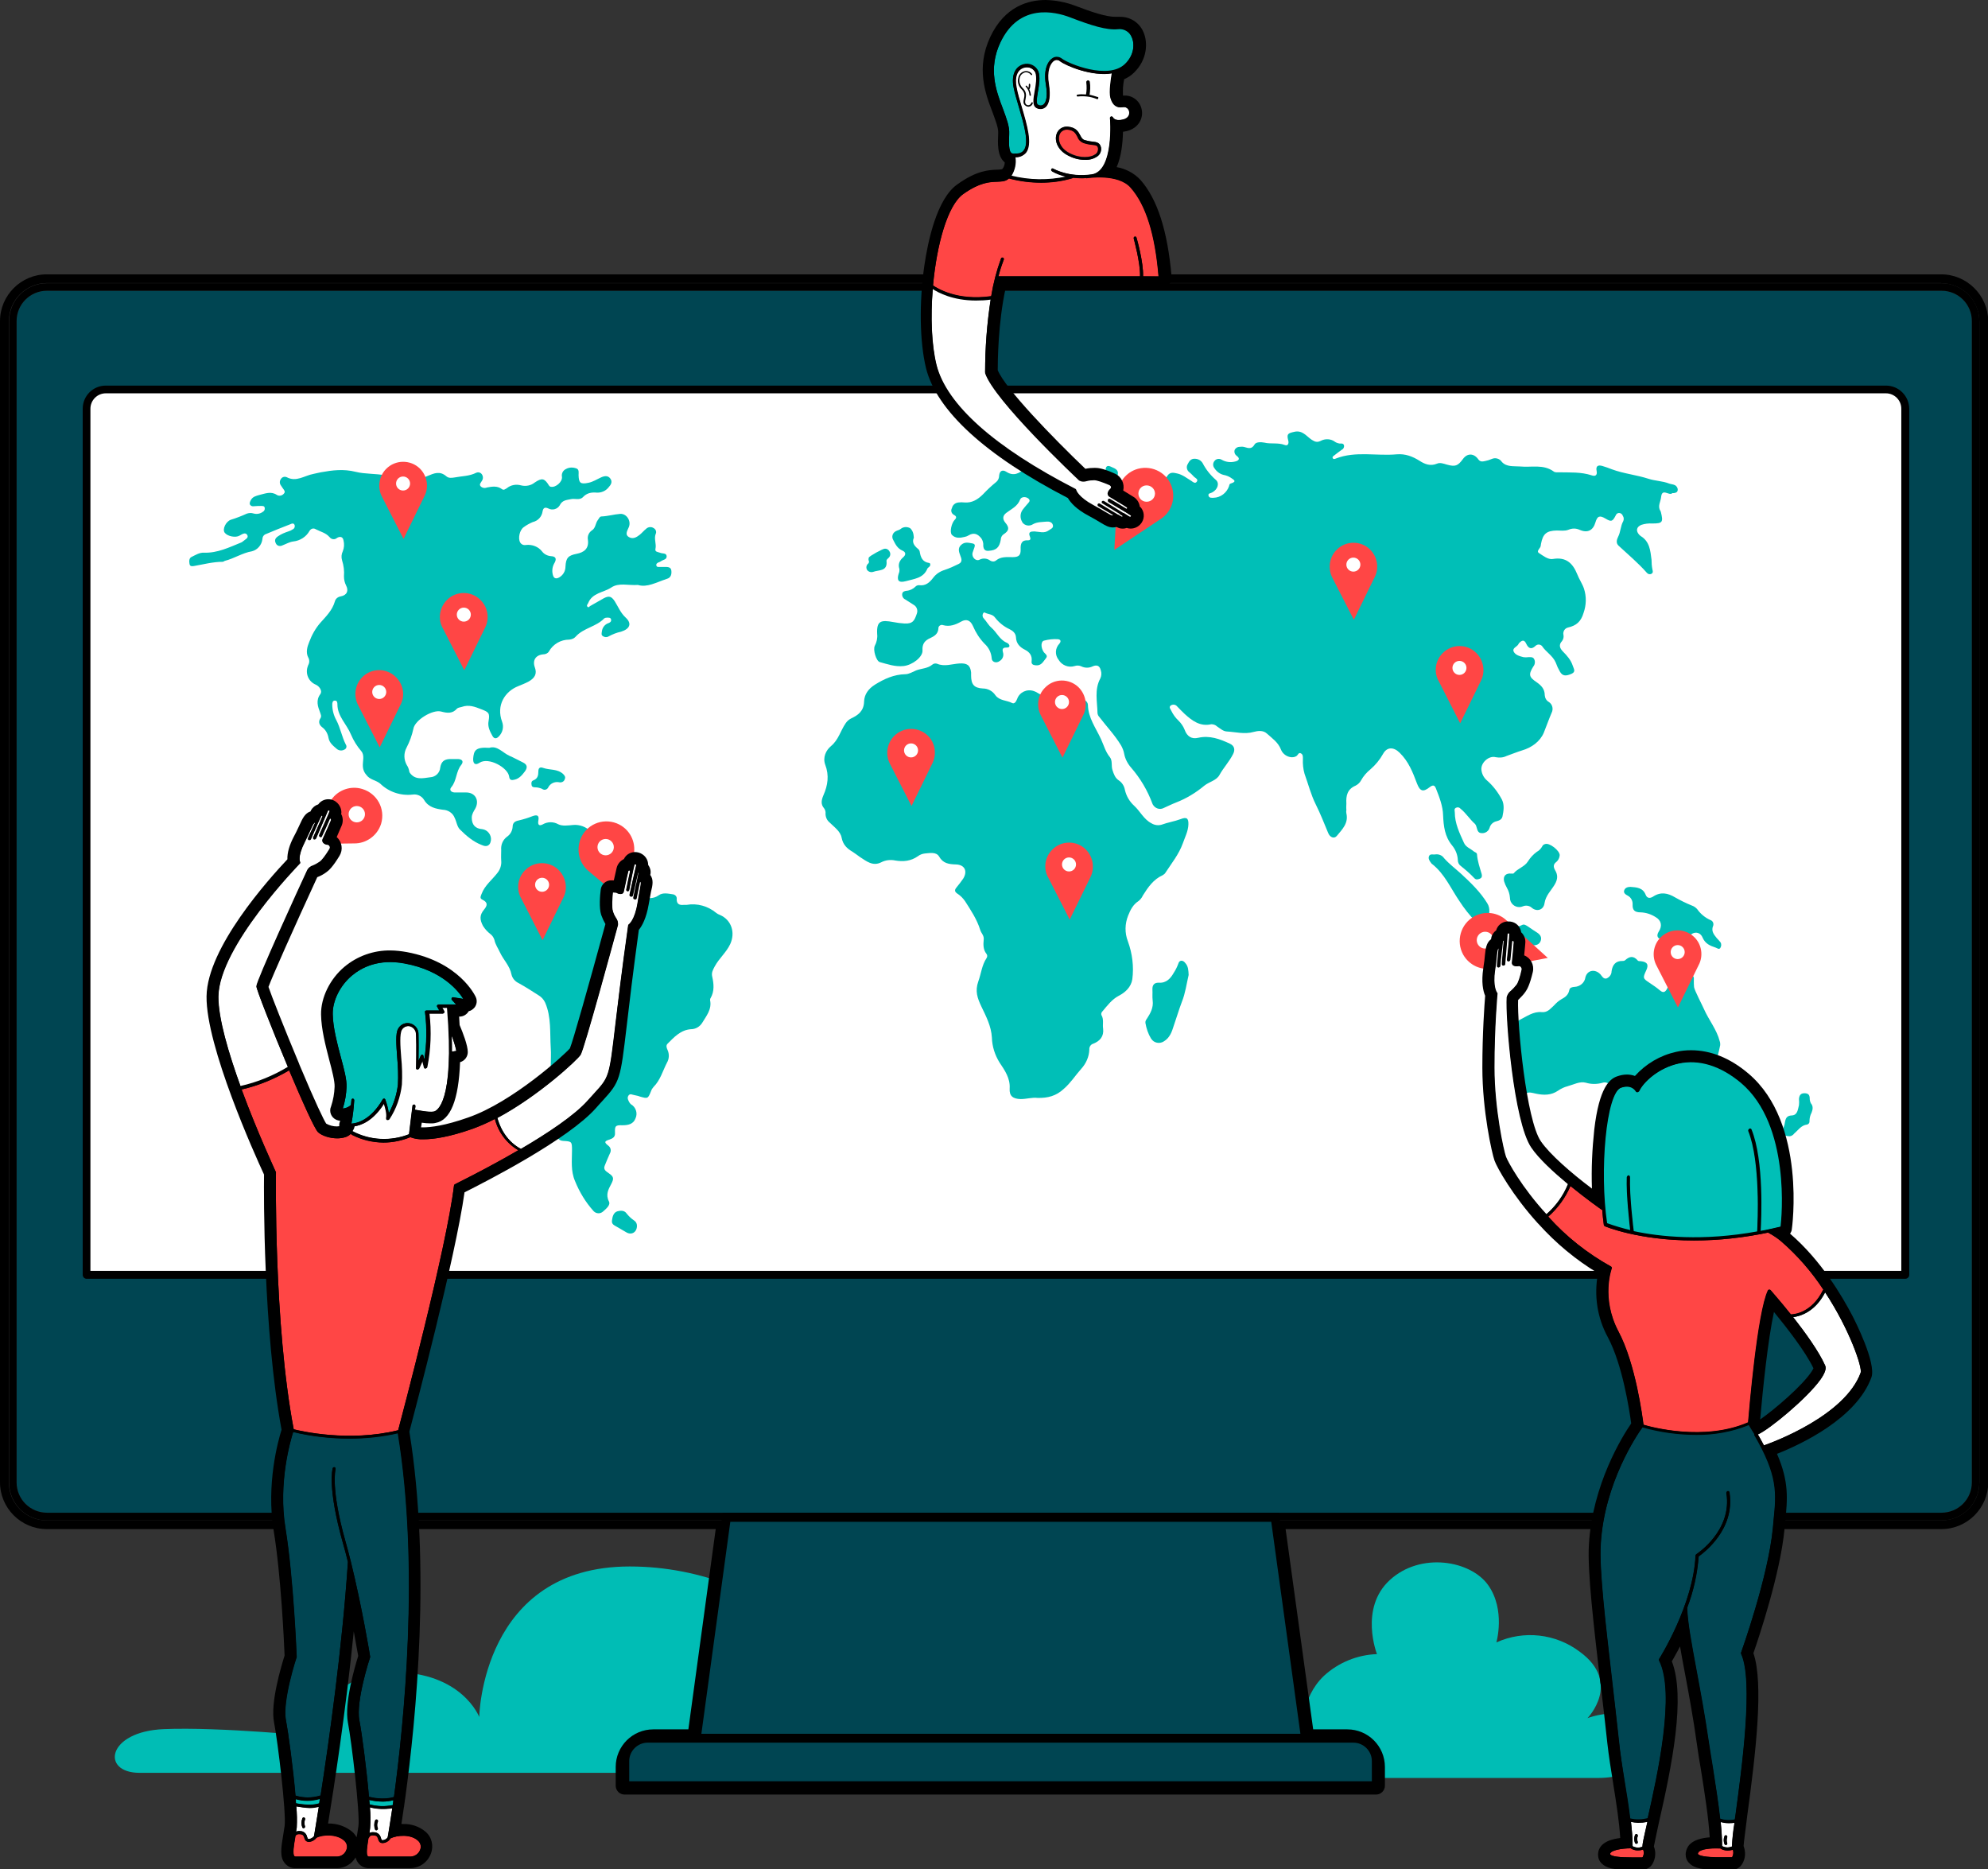 <?xml version="1.0" encoding="utf-8"?>
<!-- Generator: Adobe Illustrator 23.0.1, SVG Export Plug-In . SVG Version: 6.00 Build 0)  -->
<svg version="1.1" id="LOGROS" xmlns="http://www.w3.org/2000/svg" xmlns:xlink="http://www.w3.org/1999/xlink" x="0px" y="0px"
	 viewBox="0 0 850.8 799.8" style="enable-background:new 0 0 850.8 799.8;" xml:space="preserve">
<rect x="0" y="0" width="850.8" height="799.8" fill="#333333" stroke="none"/>
<style type="text/css">
	.st0{fill:#00BDB5;}
	.st1{fill:#004552;}
	.st2{fill:#FFFFFF;}
	.st3{fill:#004552;stroke:#000000;stroke-width:3.78;stroke-miterlimit:10;}
	.st4{fill:#00BFB7;}
	.st5{fill:#FF4645;}
	.st6{fill:none;}
</style>
<title>Mesa de trabajo 1 copy</title>
<path class="st0" d="M273.6,758.6H59.7c-16.6,0-14-17.7,10.4-18.7S135,743,135,743s3.6-27.5,33.2-27.5s36.9,19.2,36.9,19.2
	s1-64.4,64.4-64.4s102.3,50.9,102.3,50.9s9.9-9.9,34.8-9.9s30.1,21.3,30.1,21.3s11.9-8.8,36.9-3.6s24.4,29.6,13,29.6H271.6"/>
<path class="st0" d="M593.6,760.8h-59.5c-10.8,0-7.3-15.9,1.8-20.1s21.4,0,21.4,0s-0.7-14.1,9.3-23.6c6.2-5.7,14.3-9,22.7-9.3
	c0,0-7.7-19.6,5.5-31.7s34.6-8.4,42.1,2.2s3.5,24.5,3.5,24.5c11.7-5.3,25.4-3.8,35.7,4c18.1,13.2,3.3,28.4,3.3,28.4
	s16.1-6.4,25.6,3.8c10.3,11-3.5,21.8-21.2,21.8L593.6,760.8z"/>
<path class="st1" d="M830.9,124.4H20.1c-7.2,0-13,5.8-13,13v496.9c0,7.2,5.8,13,13,13h810.8c7.2,0,13-5.8,13-13V137.4
	C843.9,130.2,838.1,124.4,830.9,124.4z M807.9,541c0,0.9-0.7,1.6-1.6,1.6c0,0,0,0,0,0H46.2c-0.9,0-1.6-0.7-1.6-1.6c0,0,0,0,0,0V179
	c0-5.3,4.3-9.7,9.7-9.7h744c5.3,0,9.7,4.3,9.7,9.7L807.9,541z"/>
<path class="st2" d="M807.1,166.7H43.7c-3.6,0-6.6,3-6.6,6.6v372.1h776.6V173.3C813.7,169.7,810.7,166.7,807.1,166.7z"/>
<path d="M830.9,121.2H20.1c-9,0-16.2,7.3-16.2,16.3v496.9c0,9,7.3,16.2,16.2,16.2h810.8c9,0,16.2-7.3,16.2-16.2V137.4
	C847.1,128.5,839.8,121.2,830.9,121.2z M843.9,634.3c0,7.2-5.8,13-13,13H20.1c-7.2,0-13-5.8-13-13V137.4c0-7.2,5.8-13,13-13h810.8
	c7.2,0,13,5.8,13,13V634.3z"/>
<path d="M807.1,165H45.3c-5.5,0-9.9,4.4-9.9,9.9v370.6c0,0.9,0.7,1.7,1.7,1.7h778.3c0.9,0,1.7-0.7,1.7-1.7l0,0V174.9
	C817,169.4,812.6,165,807.1,165z M813.7,543.8H38.7V174.9c0-3.6,2.9-6.6,6.6-6.6h761.8c3.6,0,6.6,2.9,6.6,6.6c0,0,0,0,0,0
	L813.7,543.8z"/>
<polygon class="st3" points="558.7,743.8 298,743.8 310.9,649.3 545.7,649.3 "/>
<path class="st3" d="M277.2,743.8h302c5.4,0,9.8,4.4,9.8,9.8l0,0v10.5l0,0H267.4l0,0v-10.5C267.4,748.2,271.8,743.8,277.2,743.8
	C277.2,743.8,277.2,743.8,277.2,743.8z"/>
<path class="st4" d="M576.2,346.6c-0.1,0.5-0.1,1,0,1.4c1,4.3-1.8,6.9-4.1,9.7c-1.1,1.3-2.9,0.7-3.7-1.3c-1.7-4.1-3.3-8.2-5.3-12.2
	c-2.1-4.2-3.2-8.7-4.8-13.1c-0.6-2.1-0.8-4.2-0.7-6.3c0-0.9,0.1-1.9-0.8-2.4c-1-0.6-1.3,0.6-1.8,1c-2,1.5-5.7,0.2-6.8-2.7
	c-1.2-3.1-3.8-4.8-6-6.8c-1.6-1.5-3.9-1.2-5.7-0.7c-3.9,1.1-7.7,0-11.5-0.2c-1.6-0.1-2.8-1.3-4.2-2.2c-0.6-0.6-1.5-0.9-2.4-0.9
	c-4.8,1.1-8.2-1.5-11.4-4.4c-1.1-1-2.1-2.1-3.2-3.2c-0.7-0.9-1.9-1-2.8-0.4c-0.9,0.8,0,1.5,0.3,2.3c0.8,1.6,1.8,3,3.1,4.2
	c1.1,1.1,2,2.4,2.6,3.9c1,2.8,3,4.1,5.8,3.4c4.9-1.1,9.2,0.5,13.5,2.5c2,0.9,2.4,2.6,1.4,4.5c-1.6,3.2-4.1,5.8-5.8,8.9
	c-1.3,2.4-4.4,2.9-6.5,4.6c-3.6,3-7.7,5.5-12.1,7.2c-1.8,0.7-3.6,1.6-5.4,2.4c-1.6,0.8-3.6,0.1-4.5-1.5c-0.1-0.1-0.1-0.2-0.2-0.4
	c-2.1-5.7-5.2-10.9-9.1-15.4c-1.5-1.7-2.6-3.8-3-6c-0.2-1.2-0.7-2.4-1.3-3.5c-2.7-4.5-6.3-8.2-9.4-12.3c-0.4-0.4-0.6-0.9-0.7-1.5
	c-0.1-5-1.4-10.1,1.2-14.9c0.5-1.1,0.6-2.3,0.2-3.5c-0.5-2-1.7-2.4-3.4-1.7c-1.6,0.8-3.4,0.8-5,0c-0.9-0.4-1.9-0.4-2.8-0.1
	c-2.6,0.8-5.4-0.3-6.8-2.6c-1.7-2.1-1.6-5,0.3-7c0.8-1,0.6-1.8-0.8-1.9c-1.9-0.1-3.8,0.1-5.7,0.6c-1.5,0.3-1.5,2.9-0.3,4.8
	c0.6,0.9,2.1,1.5,1,2.8s-1.9,3.2-4.2,3c-1.2-0.1-2.1-0.4-1.9-1.8c0.3-2.4-0.9-3.9-2.9-4.9c-2.2-1.1-3.7-2.7-3.8-5.3
	c-0.1-1.8-1.4-2.8-2.8-3.5c-2.4-1.1-4.6-2.9-6.2-5c-1.1-1.5-3-1.3-4.4-2.1c-0.3-0.2-0.7,0.3-0.8,0.7c-0.2,0.6-0.1,1.3,0.4,1.8
	c1.2,1.3,2,2.9,3.3,4c2.3,2,3.5,5.1,6.5,6.4c0.5,0.2,1.2,0.7,1.2,1.4s-0.9,0.7-1.5,0.7c-1.4,0-1.6,0.8-1.3,1.9c0.5,1.4,0,3-1.3,3.8
	c-1.5,1.2-3.5,0.5-3.5-1.2c-0.2-2.4-1.3-4.6-3.1-6.2c-2.1-2.2-3.7-4.7-4.9-7.5c-1.1-2.5-2.8-3.2-5.1-1.9s-4.9,2.3-7.7,1.5
	c-0.7-0.3-1.6,0.1-1.9,0.8c-0.1,0.2-0.1,0.4-0.1,0.6c-0.1,2.3-1.7,3.3-3.4,4.1c-2.3,1-3.6,2.4-3.4,5.3c0.2,2.8-4.3,6.3-8.1,6.7
	c-3.6,0.4-6.9-0.8-10.2-1.7c-1.5-0.4-3-5.3-2.1-7c0.8-1.5,1.2-3.3,1-5c-0.3-5.7,1.6-6.1,7-5.1c1.5,0.3,3.1,0.5,4.7,0.6
	c3.7,0.2,4.3-1.4,5.3-4.3c0.5-1.4-0.1-3-1.4-3.7c-1.2-0.8-2.4-1.5-3.6-2.3c-0.9-0.4-1.4-1.4-1.3-2.3c0.1-1.1,1.1-1.3,1.9-1.4
	c1.4-0.1,2.8-0.8,3.8-1.8c0.4-0.4,0.9-0.6,1.5-0.6c2.8,0.4,4.5-1.1,6.1-3.2c1.2-1.6,2.9-2.7,4.8-3.3c2.1-0.7,4.1-1.6,6.1-2.6
	c1.7-0.8,1.2-2.3,0.7-3.5c-0.6-1.6-1.2-3.2,0.3-4.6s3-1,4.7-0.7c1.2,0.2,1.4,0.7,1,1.8c-0.3,0.7-0.5,1.5-0.8,2.3
	c-0.4,1.8,1.4,3.7,3,2.9c1.5-0.8,3.3-0.6,4.6,0.4c0.8,0.5,1.8,0.5,2.5-0.1c2.1-1.7,4.6-1.4,7.1-1.4c2.6,0,3.5-0.8,3.4-3.4
	c-0.1-2.3,0.4-4,3.2-3.8c1.1,0,1.1-0.7,0.8-1.5c-0.9-2.1,0.3-2.3,1.9-2.3c2.1,0.1,4.2,1,6.2-0.5c0.8-0.6,2-0.9,1.7-2.2
	s-1.6-1.6-2.7-1.5c-2,0.2-4,0.1-5.8,1.1c-1.5,1-3.5,0.7-4.6-0.8c0,0,0,0,0-0.1c-1-1.6-1-3.6,0.1-5.2c0.6-0.8,1.2-1.5,1.8-2.2
	c0.6-0.8,1.9-1.6,0.8-2.6s-3.1-0.9-3.6,0.3c-1.1,3-3.8,4.1-6,5.8c-1.4,1.1-1.7,2.5-0.4,4.1c1.9,2.2,1.7,3.5-0.8,5.1
	c-0.7,0.5-1.1,1.4-1.1,2.2c-0.6,3.4-1.9,4.6-5.3,4.8c-1.6,0.1-2.1-0.8-2.2-2.2c0.1-1.1-0.2-2.2-0.8-3.1c-1.5-1.9-3.2-2.7-5.5-1.3
	c-0.5,0.3-1,0.5-1.5,0.6c-2,0.5-4,0.8-5.6-0.8c-1.1-1.1-0.2-5.2,1.3-6.6c0.9-0.9,0.4-1.5-0.3-1.9c-1.1-0.5-1.6-1.7-1.1-2.8
	c0-0.1,0.1-0.1,0.1-0.2c0.3-1.4,1.5-2.3,2.9-2.4c0.8-0.1,1.6-0.1,2.4,0c3.3,0.3,5.8-1.3,8-3.5c1.8-1.9,3.7-3.7,5.7-5.3
	c0.8-0.7,1.2-1.7,1.2-2.7c0.2-2,1.4-2.7,3.1-1.6c3.1,2,5.5,0.7,7.8-1.4c1-0.9,2.1-1.5,3.4-0.7c0.6,0.4,1.4,0.4,2,0
	c1.3-0.6,2.8-0.7,4.2-0.5c1.6,0.1,2.5,0.7,1.7,2.4c-0.6,1.3-0.1,1.7,1.1,1.8c1.5,0.1,3,0.4,4.5,0.4c4.1-0.1,7.6,2,11.4,3
	c1.2,0.4,1.9,1.7,1.5,2.9c-0.2,1.1-1.2,1.8-2.3,1.7c-0.1,0-0.2,0-0.2,0c-2.8-0.3-5.7-0.7-8.5-1c-0.4,0-0.8-0.3-1.1,0.1
	s0.1,0.8,0.5,1.2c1.8,1.9,4.1,3.3,6.6,4c1.4,0.4,2.2-0.7,3.3-0.9c2.2-0.5,4.4-1.4,6.3-2.7c1-0.6,1.4-1.3,0.9-2.3
	c-1.5-2.9-0.9-6-0.6-9.1c0.1-1.3,0.8-1.7,2-1.2c2.6,1.1,3.9,1.6,2.9,4.6c-0.4,1.4,0.7,2.4,1,3.6c0.1,0.3,0.5,0.5,0.9,0.3
	c0.1,0,0.1-0.1,0.1-0.1c2.4-1.7,6-1.4,7.5-4.8c0.7-1.6,2.6-1.3,3.6,0.3c1.5,2.4,4.7,3,7,1.5c0.6-0.4,1.1-0.8,1.4-1.4
	c1.2-1.8,2.8-1.3,4.2-1c2.3,0.5,4.1,2,6.1,3.2c0.7,0.5,1.6,1.3,2.3,0.3s-0.5-1.5-1.1-2c-0.7-0.7-1.4-1.5-2.2-2.1
	c-1-0.8-1.3-2.3-0.6-3.4c0.6-1.3,1.5-2.4,3-2.3c1.4,0,2.7,0.7,3.4,1.9c1.4,2.7,3.3,5.1,5.6,7.1c1.7,1.4,0.9,4.1-1.5,5.4
	c-0.6,0.4-1.9,0.3-1.6,1.4s1.4,0.9,2.2,0.9c3-0.1,5.6-2.1,6.6-5c0.1-0.5,0.2-1,0.7-1.1c3-0.9,1.1-1.7,0-2.5c-0.9-0.6-2-1-3.1-1.2
	c-1.6-0.4-3-1.5-3.9-2.9c-0.7-0.9-0.7-2.2,0.1-3.1c0.7-0.9,2-1.1,3-0.5c1.7,1,3.8,1.3,5.7,0.8c1.4-0.3,2.6-1.1,0.7-2.5
	c-0.8-0.6-1.1-1.6-0.8-2.5c0.4-0.8,1.2-1.3,2.1-1.3c0.7-0.1,1.4-0.1,2.1,0.1c1.7,0.5,3.1,1,4.3-1.1c0.6-1.1,2.7-1.1,4.2-0.8
	c2.8,0.7,5.8-0.1,8.7,1c1.4,0.6,1.9-0.7,1.5-2c-0.7-2.7-0.1-3,2.5-3.6c3.6-0.9,5.3,1.9,7.6,3.4c1.3,0.8,2.2,1.2,3.7,0.5
	c2-1.1,4.5-1,6.3,0.4c0.6,0.4,1.3,0.6,2,0.7c0.7,0,1.5-0.2,1.8,0.8c0.1,0.7-0.2,1.5-0.9,1.8c-1.1,0.8-2.2,1.6-3.2,2.4
	c-0.4,0.3-1.1,0.7-0.7,1.3c0.3,0.5,0.9,0.3,1.3,0.1c8.5-3.3,17.4-1,26.1-1.8c3.6-0.3,6.7,0.9,9.6,2.7c2.3,1.5,4.7,2.5,7.6,1.3
	c1.3-0.6,2.8,0,4.2,0.4c3.6,1,4.7,0.6,6.9-2.4c1.9-2.6,4.7-2.5,6.6,0.2c0.8,1.1,1.8,0.9,2.8,0.7c1-0.2,2-0.5,2.9-0.9
	c1.5-0.7,3.4-0.2,4.3,1.2c2,2.3,5.1,1.8,7.8,2c4.9,0.5,10-1.1,14.5,2.2c0.5,0.4,1.5,0.3,2.3,0.3c4.7,0.1,9.3-0.2,13.9,1.3
	c1.4,0.5,2.5,0.1,2.1-1.9s0.5-2.7,2.5-2.1c1.4,0.4,2.7,0.9,4,1.4c5.1,1.9,10.6,2.4,15.8,4.1c2.8,0.9,5.9,0.9,8.7,2
	c0.8,0.3,1.7,0.3,2.5,0.7c0.8,0.4,1.3,1.3,1.2,2.1c-0.1,1-0.9,1.2-1.7,1.3c-0.2,0-0.6-0.1-0.7,0.1c-1.4,1.1-4.3-2.4-4.7,1.6
	c-0.2,2-1.6,3.9-0.3,5.9c0.1,0.1,0.1,0.3,0.2,0.5c1.1,4.4,0.7,4.9-3.7,4.9c-1.6-0.1-3.2,0.1-4.7,0.6c-2.1,0.9-2.4,2.6-0.8,4.3
	c0.2,0.2,0.4,0.3,0.6,0.5c3.8,2.3,4.1,6.2,4.6,10.1c0,1.4,0.1,2.8,0.4,4.3c0.2,0.6,0.3,1.3-0.4,1.7c-0.7,0.4-1.5,0.2-2-0.4
	c-3.7-4.2-8-7.8-12.1-11.6c-1.2-1.1-0.8-2.6-0.2-3.8c1.1-2.1,1-4.6,2.2-6.7c0.3-0.7,0.3-1.6-0.2-2.3c-0.2-0.7-0.9-1.2-1.6-1.2
	c-0.6,0-1.2,0.4-1.4,1c-1.4,2.7-1.9,2.9-4.4,1.4s-3.5-1.1-4.3,1.6c-1,3.5-3.4,4.7-6.8,3.2c-1.5-0.7-3.2-0.7-4.8,0
	c-1.6,0.6-3.3,0.3-5,0.3c-4.3,0.1-5.9,1.4-6.7,5.7c0,0.2-0.1,0.5-0.1,0.7c0,1.2-2.2,2.4-0.7,3.3c1.7,1.1,3.8,2.8,5.8,2.5
	c5.7-1,8.6,1.8,10.5,6.5c0.8,2.1,2.2,4.1,2.9,6.2c1.1,3.4,1,7-0.2,10.4c-1.1,3.7-3.1,5.4-6.6,6.2c-1.4,0.3-2.3,1.7-2,3.1
	c0.2,0.9,0,1.9-0.6,2.7c-1.5,1.6-1,3,0.3,4.4c1.8,1.8,3.5,3.7,4.3,6.2c0.3,1.1,1.5,2.5-0.5,3.4c-2.5,1.1-3.9,1-5-0.9
	c-0.7-1.2-1.3-2.5-1.8-3.9c-1.3-3-4.2-4.5-5.9-7.1c-0.8-0.8-2-0.8-2.8,0c0,0,0,0,0,0c-1.9,1.8-3.1,0.8-3.9-0.9c-0.9-2-1.9-1.5-3-0.4
	c-0.2,0.2-0.3,0.4-0.4,0.6c-0.6,1.1-2.7,1.6-2,3.1s2.6,2,4.2,2.4c0.7,0.1,1.4,0.1,2.1,0c0.9,0,2-0.2,2.5,0.9c0.5,1,0.3,2.3-0.4,3.1
	c-2.1,3.4-1.9,4.5,1.4,6.7c2,1.4,3.5,2.9,3.5,5.6c0.1,1.2,0.7,2.3,1.8,2.9c1.5,1,2,3,1.1,4.7c-1.2,2.8-2.2,5.7-3.3,8.4
	c-1.6,3.8-5.2,6.4-9.3,7.6c-2.3,0.7-4.4,1.6-6.7,2.4c-1.4,0.7-3,0.8-4.6,0.5c-2.9-0.8-6.5,2.4-6.1,5.5c0.2,1.7,1,3.2,2.2,4.3
	c2.7,2.3,4.9,5.2,6.6,8.4c1.1,2.3,0.7,4.8,0.2,7.2c-0.3,1.2-1.3,1.7-2.5,2c-1.4,0.3-2.6,1.3-3,2.8c-0.4,1.4-1.8,2.4-3.3,2.3
	c-1.8,0-1.9-1.4-2.3-2.6c-0.1-0.5-0.3-0.9-0.6-1.3c-2.3-2-3.9-4.7-6.3-6.6c-0.5-0.6-1.3-0.7-2-0.3c-0.8,0.5-0.4,1.2-0.4,1.9
	c0,4.7,2,8.8,3.9,13c0.8,1.9,2.8,2.5,4.2,3.7c0.5,0.4,1.3,0.5,1.4,1.2c0.2,3,1.2,5.7,2,8.5c0.2,0.8,0.2,1.6-0.8,2s-1.7,0.5-2.4-0.3
	c-1.8-1.9-3.8-3.6-5.8-5.2c-0.8-0.6-1.2-1.5-1.2-2.5c-0.1-2.3-1-4.5-2.5-6.3c-3.1-3.8-3.6-8.2-3.8-12.8c-0.1-4-1.6-7.8-3.1-11.6
	c-0.6-1.5-1.4-1.4-2.6-0.5c-2.9,2.3-4.2,1.8-5.5-1.6c-1.8-4.8-3.6-9.4-7.4-13.1c-2.5-2.5-5.4-2.6-7.1,0.5c-1.4,2.5-3.2,4.7-5.4,6.6
	c-1.6,1.3-3,2.9-4,4.7c-0.5,1-1.4,1.8-2.4,2.3c-3.5,1.5-4.1,4.3-3.9,7.6C576.2,344.6,576.1,345.6,576.2,346.6L576.2,346.6z"/>
<path class="st4" d="M444,469.8c-2.2-0.3-4.7,0.5-7.2,0.5c-3.3-0.1-4.9-1.3-4.7-4.5c0.3-4.4-2.1-7.8-4.3-11.1
	c-2-3.2-3.2-6.9-3.3-10.7c-0.3-5-2.5-9.1-4.5-13.3c-1.7-3.6-2.8-6.6-1.3-10.8c1.2-3.3,1.5-6.9,3.5-9.9c0.4-0.6,0.4-1.3,0-1.8
	c-1.5-1.9-1.4-4-1.2-6.2c0.2-1.7-1.1-2.7-1.5-4.1c-1.4-4.5-4-8.4-6.5-12.3c-0.9-1.3-2-2.4-3.4-3.3c-1.1-0.8-1.1-1.5-0.3-2.5
	c1-1.2,2-2.5,2.9-3.8c2-3.2,0.7-6-3.1-6.1c-3-0.1-5.5-0.4-7.2-3.4c-1.2-2-3.8-1.5-6-1.3c-1.1,0.1-2.2,0.5-3.1,1.2
	c-3,2.1-6.3,2.4-9.7,1.8c-2-0.4-4.1-0.2-6,0.8c-3.6,1.8-6.3-0.5-9.1-2.3c-1-0.7-2-1.5-3.1-2.2c-2.4-1.4-4.1-3-4.7-6
	c-0.5-2.8-3.2-4.6-5.2-6.6c-1.1-0.9-1.7-2.3-1.7-3.7c0.1-0.8-0.1-1.6-0.6-2.3c-1.6-1.8-1.1-3.7-0.3-5.6c1.9-4.3,2.5-8.5,0.8-13
	c-1.2-3.2,0.3-6.3,2.5-8.1c3.2-2.7,4-6.5,6.2-9.7c0.6-0.9,1.4-1.6,2.4-2.1c3-1.4,5.4-3.2,5.5-7.2c0.1-3.1,1.9-5.5,4.6-7.2
	c4-2.5,8.2-4.4,13-4.5c1.6,0,3.2-1,4.6-1.6c2.3-0.9,5-0.8,7-2.5c0.6-0.5,1.3-0.6,2-0.4c3.2,1.4,6.4,0.1,9.6-0.1
	c3.2-0.2,4.7,0.7,5,3.9c0,0.4,0,0.8,0,1.2c0,3.8,1.2,5.4,5,5.6c2.2,0,4.2,1.1,5.4,2.9c1.8,2.4,4.8,2.1,7.1,3.3
	c1.1,0.6,1.8-0.7,2.2-1.7c1-2.9,4.2-4.4,7.1-3.4c0.3,0.1,0.7,0.3,1,0.4c5.4,3.4,11.9,4.5,18.2,3.1c1.9-0.4,3.9,0.7,4,2.4
	c0.1,5.6,3.4,9.9,5.6,14.7c1.2,2.6,1.9,5.4,3.8,7.7c1.2,1.5,0.5,3.7,1.1,5.5c0.6,1.8,1.1,3.4,2.8,4.5c1.3,0.9,2.2,2.3,2.5,3.9
	c0.6,2.7,2,5.1,4,6.9c2.6,2.4,4.1,5.8,7.4,7.5c1.3,0.8,2.9,1,4.3,0.6c2.7-1,5.5-1.4,8.2-2.4c2.5-1,3.4-0.4,3.3,2.3
	c-0.1,2.9-1.5,5.5-2.4,8.1c-1.7,4.7-4.8,8.5-7.4,12.5c-0.3,0.5-0.7,0.8-1.2,1.1c-4,1.8-6.3,5.2-8.5,8.7c-0.4,0.9-1.1,1.8-1.9,2.4
	c-2.3,1.5-3.4,3.7-4.4,6.2c-1.4,3.5-1.5,7.4-0.1,11c1.9,5.2,2.6,10.8,1.9,16.2c-0.5,3.3-2.9,5.6-5.8,7.1s-5,4.3-7.1,6.8
	c-0.4,0.4-0.5,1-0.3,1.5c1.1,1.8,0.4,3.9,0.7,5.8c0.4,3.3-1.4,5.3-4.2,6.4c-1.1,0.3-1.8,1.4-1.7,2.5c-0.1,3.1-1.4,6-3.5,8.3
	c-2.5,2.8-4.5,6-7.4,8.5C452,469,448.4,469.9,444,469.8z"/>
<path class="st4" d="M273,250.3c-4.2,0.3-8.1-1.1-11.4,1.1s-8.1,2.2-9.9,6.7c-0.2,0.5-0.8,0.9-0.3,1.5s0.8-0.1,1.2-0.3
	c1.9-1.1,3.8-2.2,5.8-3.3c2.3-1.2,3.3-0.8,4.7,1.3c1.5,2.4,2.5,5,4.7,7c2.7,2.5,1.8,4.8-2,6c-1.9,0.4-3.6,1.1-5.3,2
	c-0.8,0.5-1.8,0.4-2.5-0.1c-0.8-0.5-0.5-1.3-0.4-2.1c0.2-1.6,1.3-3,2.9-3.5c0.8-0.3,1.2-0.8,1-1.6s-1.1-0.7-1.8-0.7
	c-0.4,0-0.8,0.1-1.1,0.3c-3.4,3.6-8.9,4.1-12.2,7.8c-0.7,0.8-1.7,1.2-2.8,1.3c-3.6,0-6.9,1.9-8.7,5.1c-0.5,0.8-1.5,1.2-2.4,1.2
	c-3.3,0.3-4.7,2.6-3.6,5.6c1,2.7,0,4.5-2.6,6c-1.5,0.8-3,1.4-4.5,2c-5.6,2.2-9.6,8.1-6.9,15.3c0.8,2.2,0.2,4.6-1.4,6.2
	c-1,1.1-2,1.1-2.7-0.1c-1.1-2-2.2-4-1.7-6.5c0.6-3.4,0-3.8-3.1-5c-2.8-1.1-5.4-2.1-8.4-1c-0.7,0.2-1.6,0.3-2,0.7
	c-1.9,2.2-4.1,2-6.7,1.3c-3.6-1.1-11.4,3.6-12,7.4c-0.6,2.8-1.6,5.5-2.9,8c-1.3,2.4-1.2,5.2,0.1,7.5c0.5,0.7,0.8,1.5,1,2.4
	c0,0.3,0.1,0.6,0.3,0.9c2.3,3.2,5.6,2.3,8.7,1.9c2.2-0.1,4.1-1.8,4.3-4.1c0.4-2.5,1.6-3.6,4.1-3.7c1.2,0,2.4,0,3.6,0
	c1.8,0.1,2.4,1.1,1.3,2.5c-2.3,2.8-1.9,6.8-4.3,9.6c-0.9,1.1-0.1,2.1,1.4,2.2c1.7,0,3.3,0,5,0c3.9,0,5.8,3.4,3.9,6.9
	c-0.7,1.2-1.5,2.4-1.5,3.9c0,3,1.5,4.7,4.5,4.9c2.3,0.3,4,2.5,3.7,4.8c-0.1,0.5-0.2,1-0.5,1.5c-0.9,1.3-2.3,1-3.4,0.5
	c-3.7-1.4-6.7-4-9.4-6.7c-1.2-1.2-1.4-3.3-2.2-4.9c-0.8-2.1-2.8-3.4-5-3.5c-3-0.4-6.2-1-8.1-4.2c-1-1.7-3-2.6-4.9-2.3
	c-5.1,0.6-10.2-1.1-13.9-4.7c-1.8-1.5-4.4-1.6-5.9-3.7c-0.9-1-1.4-2.2-1.5-3.5c-0.2-2.3,0.9-4.8-0.7-6.7c-1.8-2.1-3.3-4.5-4.4-7.1
	c-1.8-4.4-5.8-7.8-5.8-12.9c0-0.7-0.1-1.6-1-1.6c-1.1-0.1-1.2,1-1.2,1.7c0,2.3,0.6,4.6,1.7,6.6c1.8,3.4,2.4,7.2,4.1,10.5
	c0.5,0.7,0.3,1.7-0.5,2.1c-1,0.6-2.2,0.6-3.2-0.1c-1.5-1.3-3.3-2.6-3.7-4.8c-0.3-1.8-1.2-3.5-2.7-4.6c-1.2-0.9-1.8-2.3-0.8-3.8
	c0.6-0.9,0.2-1.6-0.1-2.5c-1-2.6-1.9-5.2,0.1-7.9c0.9-1.2-0.2-3.2-1.9-4c-3.2-1.3-4.7-4.9-3.4-8.1c0-0.1,0.1-0.2,0.1-0.3
	c0.6-1,0.6-2.3,0-3.3c-1.1-2.1-0.4-4.6,0.4-6.5c1.1-3,2.7-5.9,4.8-8.3c2.4-2.7,5.1-5.3,6.2-9.1c0.3-1.2,1.3-2,2.5-2.2
	c2.7-0.5,3.5-2.4,2.3-4.7c-0.6-1.2-0.9-2.5-0.9-3.9c0.2-2.3-0.1-4.6-0.8-6.8c-0.4-1.3-0.3-2.7,0.3-3.9c0.6-1.5,0.7-3.1,0.3-4.7
	c-0.3-1.7-1.7-1.7-2.8-1c-0.9,0.8-2.3,0.7-3.1-0.3c-0.1-0.1-0.1-0.1-0.2-0.2c-1.5-1.7-3.8-2.2-5.7-3.2c-0.9-0.6-2-0.4-2.6,0.5
	c0,0-0.1,0.1-0.1,0.1c-1.4,2.6-4.1,4.3-7,4.6c-1.6,0.2-3.1,1.1-4.7,1.7c-1,0.5-2.2,0.2-2.7-0.8c0-0.1-0.1-0.1-0.1-0.2
	c-0.7-1.4,0-2.3,1.1-3c1.3-0.9,2.8-1.5,4.3-2c0.7-0.2,1.3-0.5,1.9-0.9c0.7-0.3,1-1.1,0.8-1.8c-0.4-1-1.2-0.7-1.8-0.4
	c-3.7,1.4-7.3,2.9-10.9,4.4c-0.7,0.4-1.1,1.2-1.1,2c-0.3,2.5-2.1,4.6-4.5,5.2c-4.1,0.7-7.6,3.1-11.6,4.1c-0.3,0.1-0.6,0.4-0.9,0.4
	c-4.2,0-8.2,1.1-12.3,1.8c-0.7,0.1-1.7,0.3-1.9-0.9s-0.2-2.5,0.9-3c1.7-0.8,3.3-1.9,5.3-1.8c5.8,0.2,10.8-2.3,16-4.4
	c0.2-0.1,0.4-0.2,0.6-0.4c0.9-0.8,2.7-1.5,1.9-2.8s-2.2-0.3-3.3,0.3c-1.7,1-5.1,0.3-6.3-1.2s0.5-4.9,2.6-5.6
	c2.3-0.7,4.6-1.6,6.8-2.6c0.9-0.3,1.9-0.4,2.8-0.1c1.4,0.4,2.9,0.2,4.1-0.7c0.6-0.3,0.9-1,0.8-1.6c-0.1-0.9-0.8-0.9-1.5-0.9
	c-0.9,0-1.9,0-2.8,0.1c-0.8,0.1-1.4,0.1-1.9-0.5s-0.1-1.5,0.3-2.2c0.8-1.4,2.2-1.7,3.6-2.1c2.5-0.6,5-1.7,7.5,0c1,0.6,2.3,0.3,3-0.6
	c0.8-0.8,0-1.6-0.5-2.3c-0.3-0.4-0.5-0.8-0.8-1.2c-0.6-0.8-0.6-1.9,0-2.7c0.5-0.9,1.6-1.2,2.5-0.8c4.1,2.2,7.6-0.7,11.4-1.4
	c1-0.2,2.1-0.5,3.2-0.7c5-0.9,9.7-1.5,14.9-0.2c4,1,8.5,0.7,12.7,1.5c1.8,0.3,3.6,0.8,5.2,1.6c4.5,2.1,8.8,0.4,12.8-1.3
	c2.9-1.2,5.3-2.3,8.1,0.1c1,0.9,2.3,0.7,3.6,0.5c3.1-0.6,6.2-0.5,9.2-2c0.9-0.4,2-0.1,2.5,0.8c0.5,0.8,0.5,1.9-0.1,2.7
	c-0.3,0.7-1.3,1.4-0.5,2.3c0.7,0.7,1.7,0.9,2.7,0.5c2.2-0.4,4.4-0.8,6.4,0.7c0.8,0.6,1.4,0,2.1-0.4c1.7-1.4,4-1.8,6.1-1.2
	c2,0.5,4.2,0.1,5.8-1.2c3.1-2.1,4.2-1.9,6.1,1.2c0.2,0.3,0.5,0.6,0.9,0.6c2,0.4,4.9-2.1,4.7-4.2c-0.3-1.4,0.4-2.8,1.7-3.4
	c1.4-0.8,3.1-0.8,4.6-0.2c1.1,0.5,0.8,1.8,0.8,2.8c0.1,3.4,0.8,4,4.2,3.3c2-0.4,3.6-1.5,5.4-2.3c1.5-0.7,3-0.9,4,0.5
	s0.3,2.6-0.8,3.8c-1.2,1.5-3.1,2.3-5,2.2c-2.2-0.2-4.2,0.1-5.9,1.9c-1.4,1.5-3.5,0.5-5.2,0.9c-1.9,0.4-3.7,0.4-4.8,2.7
	c-1,1.6-3.1,2.2-4.8,1.3c-1.5-0.7-2.2-0.3-2.5,1.2c-0.3,2.3-2,4.1-4.2,4.6c-1.4,0.6-2.7,1.3-3.9,2.2c-1.7,1.2-2.5,4.7-1.5,6.5
	c0.5,0.9,1.5,1.3,2.5,1.1c2.6-0.3,5.3,0.7,6.9,2.8c0.9,1.2,2.4,1.9,3.9,2c1.8,0.1,2.4,1,1.5,2.7c-1,1.6-1.3,3.5-0.8,5.3
	c0.4,1.6,1.4,1.8,2.7,1.1c1.7-1,2.7-2.7,2.7-4.7c0.2-3.7,1.2-4.7,4.7-5.4c3.2-0.6,5.4-2.2,4.9-6c-0.3-1.6,0.4-3.2,1.8-4.1
	c1.5-1,1.4-2.9,2.4-4.3c0.5-0.6,0.8-1.6,1.6-1.6c2.7-0.1,5.3-0.9,8-1.1s4.7,2.9,3.8,5.4c0,0.1-0.1,0.3-0.2,0.5c-0.6,1.4-1.6,3,0.1,4
	s3.2,0.2,4.6-0.9c1-0.8,1.8-1.8,2.8-2.6c0.8-0.8,2.1-1,3.1-0.4c1,0.5,1.5,1.6,1,2.6c-0.8,2.1,0.4,4.2-0.1,6.4
	c-0.3,1.3,1.1,1.3,1.9,1.6c1,0.5,2.8,0,2.9,1.5s-1.6,1.5-2.5,2.2c-0.3,0.2-0.7,0.4-1.1,0.5c-0.5,0.3-1,0.6-0.8,1.3s0.7,0.6,1.2,0.6
	h2.4c1.2,0,2.6,0,2.8,1.5s-0.1,3.1-1.9,3.6C280.8,249.2,277,251.5,273,250.3z"/>
<path class="st4" d="M237,474.6c-0.5-3.8,1.4-7.6-0.1-11.3c-2-4.9-0.8-9.9-1.2-14.9c-0.4-6.5,0.3-13.2-2.4-19.4
	c-0.6-1.3-1.6-2.4-2.8-3.1c-2.8-1.8-5.6-3.6-8.5-5.2c-1.5-0.7-2.7-2-3.1-3.7c-0.7-3.7-3.4-6.2-4.9-9.4c-0.8-1.8-2-3.4-2.4-5.4
	c-0.3-1-0.9-1.9-1.7-2.5c-1.3-1-2.3-2.1-3.2-3.5c-1.4-2.7-1.5-4.6,0.4-6.9c1.5-1.8,1.8-3.1-0.6-4.3c-1.3-0.6-0.8-1.4-0.4-2.5
	c1.4-3.7,4.5-6,6.8-9c1.2-1.5,1.8-3.4,1.6-5.3c-0.1-1.5,0-3,0-4.5c-0.2-2.2,0.7-4.3,2.4-5.6c1.5-1,2.4-2.6,2.5-4.4
	c0-1.5,0.9-2.3,2.5-2.6c2.1-0.5,4.1-1.1,6.1-1.9c2-0.7,2.8-0.2,2.4,1.9c-0.3,1.7,0.2,2.5,1.8,1.7c2-1.2,4.6-1.3,6.7-0.1
	c1.8,0.9,4.3,0.5,6.5,0.3c2.7-0.2,5.4,0.8,7.3,2.7c3.1,2.7,6.5,4.9,9.4,7.9c1.3,1.1,3,1.6,4.7,1.1c3.8-0.7,8,2.3,8.8,6.1
	c0.1,1.3,0.6,2.5,1.3,3.5c1.5,1.8,0.9,3.3-0.4,4.8c-0.9,0.9-1.7,1.9-2.5,2.9c-0.8,1.2-0.5,2.2,1.1,2.3c2.3,0,4.6,0.4,6.8-1.2
	c1.8-1.3,4.1-0.7,6.2-0.4c1,0.2,1.7,1.1,1.5,2.1c0,2,1.1,2.6,3,2.4c0.4,0,0.8,0,1.2,0c4.6-0.8,9.2,0.5,12.8,3.5
	c0.4,0.3,0.9,0.6,1.5,0.8c4.9,2.1,6.7,7.5,4.4,12.5c-1.7,3.6-4.7,6-6.6,9.5c-0.8,1.5-1.5,2.7-1.1,4.4c0.7,3.1,1,6.3-0.7,9.2
	c-0.2,0.3-0.2,0.6-0.2,0.9c0.8,3.9-1.6,6.7-3.4,9.7c-1,1.6-2.8,2.7-4.8,2.7c-4.4,0.3-7.2,3.4-10,6.2c-0.8,0.8-0.4,1.8,0,2.7
	c0.8,1.8,0.7,3.8-0.3,5.5c-1.8,3.5-2.8,7.4-5.7,10.3c-0.4,0.5-0.8,1-1,1.6c-1.4,3.5-1.4,3.5-4.9,2.5c-0.7-0.3-1.5-0.4-2.3-0.6
	c-0.9-0.1-1.9-0.9-2.6,0.3c-0.6,1,0,2,0.5,2.9c0.2,0.3,0.4,0.5,0.6,0.7c2.1,1.2,3,3.8,2,6c-0.9,2.5-3.1,3-5.6,3
	c-3.1-0.1-3.3,0.3-3.2,3.3c0.1,1.7-0.9,2.3-2.3,2.8c-2.3,0.7-2.4,1.2-0.6,2.6c1.1,0.8,1.4,2.2,0.7,3.4c-0.8,1.7-1.5,3.5-2.2,5.2
	s0.6,2.4,1.7,3.2c2.2,1.5,2.3,2.3,1.1,4.6s-2.5,4.5-1,7.5c0.8,1.6-1.3,3.2-2.5,4.3c-1.2,1.1-3,1-4.1-0.2c0,0,0,0,0,0
	c-3.4-3.8-6-8.1-7.9-12.8c-1.9-4.4-1.3-8.8-1.3-13.2c0-3.7-0.1-3.8-3.7-4c-1.6-0.1-2.5-0.8-2.5-2.5c0.1-1.8-0.4-3.6-1.4-5.2
	C236.3,478.8,237.1,476.6,237,474.6z"/>
<path class="st4" d="M710,478.4c-2.4-0.4-4.8,0.2-6.7,1.8c-2,1.5-3.7,0-5.3-0.8c-3.2-1.5-3.4-2.1-2.4-5.6c0.7-2.6,0.2-3.2-2.6-3
	c-2.3,0.2-3-0.3-3-2.7c0.1-1.3-0.2-2.6-0.9-3.6c-0.6-1.1-2-1.6-3.2-1.2c-2.4,0.7-4.9,0.7-7.2,0c-2.6-0.7-5.2,0.8-7.8,1.5
	c-1.5,0.4-2.8,1-4.1,1.9c-2.9,2-6.1,2-9.4,1.3c-3.9-0.9-3.9-0.9-6.2,2.3c-0.6,1.1-1.9,1.6-3.1,1.2c-1.3-0.4-2.8-0.8-3.4-2.3
	c-0.4-0.7-0.2-1.5,0.4-2c3-1.9,2.6-5.1,2.8-7.9c0-2.8-0.1-5.5-0.4-8.3c-0.2-1.1,0-2.2,0.6-3.2c0.4-0.4,0.5-1,0.3-1.6
	c-2-3.3,1-5.8,1.1-8.8c0.1-0.4,0.3-0.7,0.7-0.9c3.1-1.5,6-3.8,9.7-3.4c2.5,0.2,3.7-1.6,5.2-2.9c0.9-1,1.9-1.9,3.1-2.6
	c1.7-0.9,3-1.9,3.4-3.9c0.2-1.2,1.3-1.3,2.2-1.4c2.4-0.1,4.4-1.8,4.7-4.1c0.8-3.1,4.1-3.7,6.4-1.3c0.7,0.8,1.3,2.1,2.6,1.8
	c1.3-0.5,2.2-1.7,2.2-3.1c0.4-2.8,1.8-4.5,4.8-4.4c0.4,0,0.8-0.1,1.1-0.4c1.8-1.6,3.5-1.9,5.3,0.2c0.2,0.3,0.9,0.3,1.3,0.3
	c2.8,0.3,3.5,1.5,2.3,4c-1.5,3.2-1.4,3.4,1.5,5.3c1.5,1,3,2,4.4,3.2s2.3,0.8,3.1-0.8c1.5-3.1,2-6.5,2.9-9.7c0.3-1.3,0.3-2.7,1.2-3.8
	c1-1.3,1.9-1.4,2.7,0.2c0.4,0.8,0.7,1.6,0.9,2.4c0.3,2.3,1.1,4.2,3.2,5.5c0.7,0.4,0.5,1.3,0.5,2c0,0.9,0,1.9,0.1,2.8
	c0.2,1.4,3.6,7.9,4.2,9.3c2.1,4.8,5.5,8.8,6.8,13.9c0.2,0.5,0.2,1.1,0.2,1.6c-1.3,6.3-2.9,12.5-8.3,16.8c-3.3,2.8-6.1,6.2-8.3,10
	c-1.5,2.8-4.6,4.5-7.8,4.4L710,478.4z"/>
<path class="st4" d="M697.8,379.5c2.6,0.2,5.3,0.3,6.5,3.4c0.6,1.5,1.8,1.6,3.1,0.8c3.3-2.2,6.3-1.6,9.5,0.3
	c2.3,1.3,4.7,2.5,7.2,3.5c0.9,0.3,1.7,0.9,2.3,1.6c1.4,2,3.4,3.6,5.6,4.6c1,0.3,1.5,1.4,1.2,2.4c0,0.1,0,0.1-0.1,0.2
	c-0.8,2.2,0.4,3.6,1.6,5.1c0.6,0.6,1.1,1.2,1.6,1.8c0.5,0.8,0.4,1.7-0.1,2.5c-0.6,0.7-1.3,0-1.9-0.2c-2.4-0.8-4.5-1.6-5.7-4.4
	s-4.6-2.6-6,0.2c-1,2-3.7,2.8-6.2,1.6c-1.5-0.7-3.1-1-4.8-1c-2.2,0-2.9-1.4-1.7-3.3c1.6-2.4,1.1-4.8-1.4-6.2c-1.9-1.2-4-1.9-6.3-2
	c-2.6,0-3.6-0.9-3.5-3.4c0.1-1.5-0.7-3-2-3.7c-0.9-0.5-2-1.1-1.6-2.3S696.7,379.5,697.8,379.5z"/>
<path class="st4" d="M667.5,366c-0.1,1.1-0.6,2.1-1.4,2.8c-1.2,0.9-1.5,1.9-0.6,3.5c1.2,2,1.3,3.8-0.2,6.3s-3.8,4.6-4.3,7.9
	c-0.4,2.9-3.3,3.8-5.5,1.9c-1-0.9-2.5-1.1-3.7-0.6c-2,0.9-4.4,0-5.3-2.1c-0.2-0.5-0.3-1.1-0.3-1.6c-0.1-1.5-0.6-3-1.3-4.2
	c-0.5-0.9-0.9-1.8-1.2-2.8c-0.5-2.2,0.7-3.5,3-3.3c0.4,0,1,0.1,1.1-0.1c1.7-2.1,4.7-2.8,6.1-5.1c1-1.6,2.3-3,3.8-4.1
	c1-0.5,1.8-1.4,2.3-2.3c0.2-0.5,0.7-0.9,1.2-1C663,360.4,667.6,364,667.5,366z"/>
<path class="st4" d="M508.7,417.2c-0.9,3.8-1.4,7.8-2.9,11.5c-1.3,3.4-2.3,6.9-3.5,10.3c-0.8,2.6-1.7,5.1-4.2,6.6
	c-1.8,1.2-4.3,0.7-5.4-1.1c0,0,0-0.1-0.1-0.1c-1.2-2-2-4.3-2.4-6.7c-0.1-0.8,0.3-1.3,0.7-1.9c1.5-2.3,2.8-4.7,2.4-7.7
	c-0.2-1.6,0-3.2-0.1-4.7c-0.1-2,0.9-3,2.8-2.9c3.2,0.2,5-1.9,6.3-4.2c0.8-1.2,1.5-2.6,2-4c0.4-1.5,1.9-1.6,2.9-0.3
	C508.6,413.5,508.6,415.3,508.7,417.2z"/>
<path class="st4" d="M614.3,365.6c1.4-0.2,2.9,0.4,3.7,1.6c2.2,2.5,4.9,4.5,7.3,6.7c4.1,3.8,8.2,7.7,11.2,12.6
	c1.5,2.4,0.8,4.9,0.2,7.3c-0.4,1.5-3.9,1.8-5.2,0.5c-2.6-2.7-4.9-5.6-6.9-8.7c-3.7-5.4-6.3-11.6-11.6-15.8c-0.2-0.1-0.4-0.3-0.5-0.5
	c-0.7-0.9-1.4-1.9-0.9-3S613.4,365.8,614.3,365.6z"/>
<path class="st4" d="M391.1,230.1c-0.9,1.9,0.1,3.4,1.7,4.7c0.4,0.3,0.7,0.7,0.8,1.2c0.4,2.4,1.1,4.5,4.1,4.9
	c0.5,0.1,0.6,0.9,0.2,1.4s-0.8,0.6-1,1c-1.7,4.2-5.8,4.4-9.3,5.4c-3,0.8-3.9-0.3-3-3.2c0.3-0.6,0.4-1.4,0.3-2.1
	c-0.7-2,0.2-3.7,1.6-4.9s1.1-2.3-0.3-2.9c-2.1-0.9-3-2.7-3.9-4.5c-0.8-1.3-0.4-2.9,0.9-3.7c0.2-0.1,0.4-0.2,0.6-0.3
	c0.6-0.2,1.2-0.4,1.7-0.8c1.1-0.9,2.7-1,4-0.3C390.6,227,391,228.3,391.1,230.1z"/>
<path class="st4" d="M738.4,501.6c-1.7-0.8-3.8-0.6-4.1-2.9c-0.1-2.1,1.3-4,3.4-4.5c4-1.1,7.9-2.6,11.6-4.6c1.7-1,3.1-2.5,3.8-4.4
	c0.2-0.5,0.5-1,0.8-1.4c0.6-0.6,1.1-1.8,2.3-1.4c0.9,0.3,1.1,1.3,1.2,2.2c0.1,0.8,0.4,1.5,1,2.1c1.6,1.5,1,3.4-1,4.5
	c-4.1,2.2-8.6,3.8-11.8,7.5C743.6,500.8,740.6,500.3,738.4,501.6z"/>
<path class="st4" d="M209.4,320c3.4-1.1,5.7,2.1,8.6,3.4c1.9,0.8,3.8,1.9,5.7,2.8c1.9,0.9,2.2,2.1,1,3.8c-1.2,1.6-2.4,3.1-4.4,3.6
	c-1.2,0.3-2.2,0.4-2.4-1.3c-0.5-3.8-8.8-8.5-12.7-5.9c-1.8,1.2-2.8,0.4-2.7-1.8C202.8,321.2,203.4,319.6,209.4,320z"/>
<path class="st4" d="M654.4,404.5c-2.5,0.6-4.7-1.2-7.1-2c-2.1-0.7-4.3-1.1-6.4-1.3c-2.1-0.2-3-1.3-2.7-3.3c0.3-2.5,2.2-4.4,4.1-3.9
	c1,0.2,2,0.6,2.9,1.1c2,1.2,3.9,2,6.2,0.7c0.9-0.5,1.8,0.2,2.6,0.7c1.3,0.9,2.6,1.8,3.9,2.6c1.2,0.8,2,1.9,1.5,3.4s-1.7,2-3.2,2
	C655.7,404.5,655.2,404.5,654.4,404.5z"/>
<path class="st4" d="M766,486.2c-3,0-3.8-1.3-2.7-3.7c0.3-0.7,0.5-1.5,0.6-2.3c0.3-1.7,0.8-2.8,2.9-2.9c2.5-0.1,2.6-2.5,3.1-4.4
	c0.1-0.9,0.1-1.7,0-2.6c0.1-1.4,0.6-2.5,2.3-2.5s2.3,0.7,2.3,2.3c0,0.7,0.2,1.4,0.5,2c1.1,1.3,0.8,2.7,0.3,4
	c-0.6,1.1-0.9,2.4-0.9,3.6c0.1,0.7-0.3,1.3-1,1.5c-2.6,0.3-3.8,2.4-5.5,3.8C767.4,485.7,766.7,486.1,766,486.2z"/>
<path class="st4" d="M239.1,334.7c-1.8-0.3-3.7,0.6-4.5,2.3c-0.5,0.9-1.5,1.2-2.4,0.7c0,0-0.1,0-0.1-0.1c-0.9-0.4-2-0.7-3-0.7
	c-0.7,0-1.5-0.1-1.6-1c-0.2-0.8-0.1-1.7,0.8-2c1.8-0.7,2.1-2.1,2.1-3.8c0-1.3,0.5-2.1,2.1-1.5c2.8,1,6,0.3,8.5,2.6
	c0.7,0.7,1.1,1.3,0.7,2.2C241.4,334.5,240.3,335,239.1,334.7C239.2,334.7,239.2,334.7,239.1,334.7z"/>
<path class="st4" d="M371.7,239.7c0-0.4,0-0.7,0.1-1.1c0.3-0.7,6-3.8,6.8-3.8c0.9-0.1,1.7,0.4,2.1,1.2c0.5,0.8,0.4,1.9-0.3,2.6
	c-0.5,0.5-1.1,0.9-1,1.5c0.5,4.5-3.4,3.7-5.7,4.6c-0.9,0.3-2,0-2.6-0.8c-0.5-0.8-0.4-1.9,0.3-2.6C371.9,241,372.1,240.3,371.7,239.7
	z"/>
<path class="st4" d="M272.6,524.5c0,2.7-2.2,4.1-4.4,2.9c-1.5-0.8-2.8-1.7-4.3-2.5c-1-0.6-2.2-1-2-2.6s0.6-3.5,2.4-4
	c1.2-0.3,2.9-0.5,3.9,1c0.9,1.1,1.9,2.1,3.1,2.9C272.1,522.7,272.6,523.5,272.6,524.5z"/>
<path class="st4" d="M699.4,488.7c-0.1-1.3,0.2-2.5,0.9-3.6c1.1-1.5,2.2-2,3.7-0.8c0.7,0.4,1.4,0.7,2.2,0.7c1.3,0.1,2.2,1.2,2.2,2.5
	c0,0.3-0.1,0.6-0.2,0.8c-0.7,1.8-4,4.2-5.9,4.2C699.7,492.5,699.4,492.2,699.4,488.7z"/>
<path d="M830.8,121.2c9,0,16.2,7.3,16.3,16.3v496.9c0,9-7.3,16.2-16.3,16.2h-285l12.8,93.3h17.9c6.8,0,12.3,5.5,12.3,12.3v8H267.3
	v-8c0-6.8,5.5-12.3,12.3-12.3h18.3l12.8-93.3H20c-9,0-16.2-7.3-16.2-16.2V137.4c0-9,7.3-16.2,16.2-16.3H830.8 M830.8,117.4H20
	c-11,0-20,9-20,20v496.9c0,11,9,20,20,20h286.3L294.6,740h-15c-8.9,0-16.1,7.2-16.1,16.1v8c0,2.1,1.7,3.8,3.8,3.8c0,0,0,0,0,0h321.6
	c2.1,0,3.8-1.7,3.8-3.8c0,0,0,0,0,0v-8c0-8.9-7.2-16.1-16.1-16.1h-14.6l-11.8-85.7h280.7c11,0,20-9,20-20V137.4
	C850.8,126.4,841.8,117.4,830.8,117.4L830.8,117.4z"/>
<path class="st5" d="M163.1,352.5c1.9-6.4-1.7-13-8.1-14.9c-4.9-1.5-10.3,0.4-13.2,4.6l-13.8,19l23.5-0.3
	C156.7,361,161.5,357.6,163.1,352.5z"/>
<circle class="st2" cx="152.7" cy="348.4" r="3.5"/>
<path class="st5" d="M263.9,352.3c-6.2-2.4-13.1,0.6-15.5,6.8c-1.9,5-0.4,10.6,3.8,13.9l18,15l1.2-23.4
	C271.9,359.2,268.9,354.3,263.9,352.3z"/>
<circle class="st2" cx="259.2" cy="362.5" r="3.5"/>
<path d="M278.3,374.4c0-0.3,0.1-0.4,0.1-0.5c0.2-1.4-0.2-2.7-1-3.8c0-2.2-1.3-4.1-3.3-5c-0.7-0.3-1.5-0.5-2.3-0.5
	c-1.7,0-3.4,0.8-4.4,2.3c-0.1,0.2-0.3,0.5-0.4,0.7c-1.5,0.7-2.7,2.1-3.1,3.8c-0.1,0.5-0.7,3.1-1.2,5.3h-0.9h-0.3
	c-2.2,0-4.1,1.7-4.4,3.9c-0.3,2.3-0.8,7.9,0.2,10.9c0.5,1.4,1.1,2.7,1.8,3.9l0,0c-7.4,27.1-13.9,50.1-15.2,53.2
	c-2.4,2.8-24.5,23-43.6,29.6c-9.9,3.5-16,4.2-19.3,4.2h-0.8l0.3-2c1.3,0.2,2.5,0.3,3.8,0.3c0.7,0,1.4,0,2.1-0.2
	c6.4-1.1,9.9-9.9,10.5-26c1.9-0.5,3.3-2.3,3.3-4.3c0-2.9-2.1-8.3-3.5-11.6c-0.1-1.2-0.1-2.4-0.2-3.6h0.2c1.6,0,3.1-0.9,3.9-2.3
	c1-0.2,1.8-0.8,2.5-1.6c1-1.3,1.2-3,0.5-4.5c-0.3-0.6-7-15-29.5-19.2c-2.3-0.4-4.7-0.7-7-0.7c-7.2-0.1-14.2,2.4-19.7,7
	c-6.2,5.2-10.1,13.2-10,20.4c0.1,6.3,1.9,13.2,3.5,19.4c1.2,4.5,2.4,9.2,2.3,11.5c-0.1,2.9-0.6,5.7-1.5,8.4c-1,2.2,0,4.8,2.3,5.8
	c0.5,0.2,1,0.3,1.6,0.4c-0.3,0.7-0.5,1.5-0.4,2.3c-0.3,0-0.7,0.1-1,0.1c-1.6,0-3.2-0.4-4.6-1.2c-1-1.5-4.6-8.9-11.4-25.1
	c-0.1-0.3-0.2-0.5-0.3-0.8c-6.2-14.8-11.8-29-13-32.6c1.6-4.4,10.4-24.2,20.9-47h0.1c1.3-0.5,2.6-1.2,3.8-2.1c1-0.7,2.7-2.2,5.6-7
	c1.6-2.6,1.1-6-1.2-8c0.9-2.1,2-4.6,2.2-5.1c0.6-1.6,0.5-3.4-0.3-4.8c0.1-0.3,0.1-0.5,0.1-0.8c-0.1-3-2.5-5.5-5.6-5.5l0,0
	c-1.7,0-3.3,0.8-4.3,2.2c-1.3,0.4-2.4,1.3-3.1,2.5c0,0.1-0.1,0.2-0.2,0.5c-2.4,0.8-3.4,3-4.6,5.6c-0.6,1.2-1.3,2.9-2.5,5.1
	c-2,3.8-2.9,7.1-2.8,9.8c-8,8.5-34.3,37.7-34.6,58.6c-0.3,21.4,20.7,67.9,24.6,76.3c-0.1,8.1-0.4,66.6,7.5,109.2
	c-1.5,4.7-6.6,23.3-3.4,43c3.2,19.4,4.5,48.7,4.7,53.6c-1.4,4.5-6.2,20.3-4.5,28.7c1.6,8.2,5.3,39,4.5,44.3
	c-0.2,1.3-0.4,2.6-0.6,3.8c-0.9,5.5-1.6,9.5,0.8,12.2c1.1,1.3,2.7,2,4.3,2h18c3.3,0,6.2-1.8,7.9-4.6c0.2,1,0.7,1.9,1.3,2.6
	c1.1,1.3,2.7,2,4.3,2h17.9c3.9-0.1,7.3-2.5,8.7-6.2c1.3-3.4,0.4-7.2-2.4-9.5c-2.7-2.2-6-3.3-9.5-3.2h-0.7c0.3-1.9,0.6-4.2,1-6.8
	c0-0.2,0-0.3,0.1-0.5c0.1-1,0.3-2,0.4-3c0-0.2,0.1-0.4,0.1-0.6c4.7-34.1,11.1-99.6,1.8-157c2.2-8.4,19.7-74.4,23.6-102.4
	c9.2-4.6,44.4-22.6,56.3-36.1c1-1.2,2-2.2,2.8-3.1c7.5-8.2,7.6-9.1,10.3-31.9c1.1-9.4,2.6-22.2,5.2-41.2c1.4-1.7,3.2-5,4.2-10.8
	c0.4-2.4,0.8-4.2,1-5.5C279.3,378.9,279.8,376.4,278.3,374.4z M261.8,419.7c-0.9,7.4-1.6,13.4-2.2,18.5c-1.3,10.8-1.9,16.3-2.9,19.5
	c-0.9,2.8-2,4.1-5.1,7.5c-0.8,0.9-1.8,2-2.9,3.2c-4.2,4.8-13.1,11.2-25.6,18.7c-2.5-1.8-4.4-4.2-5.5-7.1
	c16.5-9.4,32.2-23.6,34.2-26.8C252.9,451.4,257.6,434.9,261.8,419.7z M265.8,388.6c-0.1-0.8-0.2-1.6-0.1-2.4c0.5,0,0.9-0.1,1.3-0.2
	c0.4,0.4,0.8,0.7,1.3,0.9c0.1,0.2,0.3,0.4,0.5,0.5c-0.3,1.5-0.8,2.9-1.4,4.2c-0.2-0.3-0.3-0.5-0.4-0.8
	C266.4,390.1,266.1,389.4,265.8,388.6L265.8,388.6z M106,422.2c0,0.8,0,1.7,4.5,13.1c2.3,5.9,5.2,12.9,8,19.8
	c-4.2,2.2-8.6,4-13.2,5.3c-5.4-15.4-8.3-27.2-8.2-34c0.2-13.5,16.2-34.6,27.1-47.1C106,419.3,106,421.2,106,422.2L106,422.2z
	 M131.8,367.4c0.1-1.5,0.5-2.9,1.2-4.2c0.2,0,0.5-0.1,0.7-0.1c0.3,0.1,0.6,0.1,0.8,0.1c0.2,0,0.4,0,0.7,0c0.3,0.4,0.6,0.7,1,1
	c-0.4,0.7-1,1.3-1.5,1.9c-0.7,0.5-1.4,0.9-2.2,1.2C132.3,367.2,132.1,367.3,131.8,367.4L131.8,367.4z M163,781
	c-0.2-0.1-0.5-0.2-0.7-0.3c0-0.8,0-1.8,0-2.9c0.4,0,0.8,0,1.2,0C163.3,779,163.1,780.1,163,781z M144.3,790.6h-7.9
	c0.5-0.3,0.9-0.7,1.3-1.1c0.9-0.2,1.8-0.4,2.7-0.4c1.5-0.1,3,0.3,4.3,1.1C144.6,790.4,144.5,790.5,144.3,790.6L144.3,790.6z
	 M131.4,780.5c-0.2-0.1-0.4-0.2-0.6-0.3c0-0.8,0-1.8,0-3l1.1,0C131.7,778.5,131.6,779.5,131.4,780.5z M165.2,765.8
	c-0.4,0-0.9,0-1.3,0c-0.8,0-1.6-0.1-2.4-0.2c-1.1-11.5-2.9-25.2-3.9-30.3s2.2-18.2,4.5-25c0.2-0.7,0.3-1.4,0.2-2.1
	c-0.2-0.9-3.6-21.9-8.4-41.1l0,0c-0.8-3-1.5-5.9-2.2-8.5c-6-21.2-4.3-29.1-4.3-29.2v0.1c0.7-2.3-0.7-4.8-3-5.5
	c-0.4-0.1-0.8-0.2-1.2-0.2c-2,0-3.7,1.3-4.2,3.2c-0.4,1.5-2.3,10.4,4.3,33.9c0.7,2.3,1.3,4.9,2,7.6c-2.3,35.3-7.9,74.7-11.2,96.6
	c-0.7,0.1-1.5,0.2-2.3,0.2c-0.5,0-1.1,0-1.6-0.1c-1.1-11.4-2.9-24.9-3.9-30c-1-5.3,2.2-18.2,4.5-25c0.2-0.5,0.2-1,0.2-1.6
	c0-0.3-1.3-33.7-4.8-55.5c-2.4-15,0.5-29.4,2.3-36c7.1,1.4,14.3,2.1,21.5,2.1c5.9,0,11.8-0.5,17.6-1.6
	C175.2,671.7,169.6,732.4,165.2,765.8L165.2,765.8z M193,503.4c-1.3,0.7-2.3,2-2.5,3.4c-2.9,24.6-19.8,89-23.3,102
	c-5.8,1.2-11.7,1.8-17.6,1.8c-7,0-13.9-0.7-20.7-2.1c-8.1-44.9-7.1-106.1-7.1-106.7c0-0.7-0.1-1.4-0.4-2c-0.1-0.1-6.7-14.3-13-31
	c4.7-1.4,9.2-3.2,13.5-5.5c9.3,21.8,10.9,23.2,11.7,23.9c2.3,2.1,6.6,3.5,10.7,3.5c1.7,0,3.4-0.3,5.1-0.9c0.3-0.1,0.6-0.3,0.9-0.4
	c4.3,2,9.1,3.1,13.8,3.1c3.9,0,7.8-0.7,11.5-2c1.9,0.5,3.8,0.7,5.7,0.7c5.8,0,13.3-1.6,22.2-4.7c2-0.7,4-1.5,6.2-2.5
	c1.3,2.9,3.1,5.5,5.3,7.7C203.1,498.4,193.1,503.3,193,503.4L193,503.4z M162,480.8c0.5,0.8,1.2,1.4,2,1.8c0.6,0.3,1.2,0.4,1.8,0.4
	c1.4,0,2.8-0.7,3.6-1.9c1.2-1.7,2.2-3.5,3-5.4l-0.9,6.9c-2.3,0.7-4.7,1.1-7.2,1.1c-1.8,0-3.6-0.2-5.4-0.6
	C160.1,482.4,161.1,481.6,162,480.8L162,480.8z M175.4,464.5c0.1-1.3,0.1-2.8,0.1-4.3c0.6,0.6,1.3,1,2.1,1.1
	c0.3,0.1,0.6,0.1,0.9,0.1c0.8,0,1.6-0.2,2.2-0.6c0.3,0.1,0.7,0.1,1.1,0.1l0,0c2.1,0,3.9-1.4,4.3-3.5c1.3-6.6,1.7-13.3,1.3-20h0.4
	c1.7,27.3-2.4,33.4-3.3,34.4h-0.2c-1.1,0-2.2-0.1-3.2-0.3c-0.6-1.5-2-2.5-3.5-2.7c-0.2,0-0.4,0-0.5,0c-1,0-1.9,0.3-2.6,0.9
	C175,468,175.3,466.2,175.4,464.5z M184.1,428.4l-0.2,0.3h-1.2c-2.4,0-4.4,2-4.4,4.4c0,0.2,0,0.4,0,0.6c0.1,0.4,0.1,0.8,0.2,1.3
	c-0.6-0.3-1.2-0.5-1.8-0.7c-0.7-0.2-1.3-0.2-2-0.3c-3.1,0-5.9,1.6-7.4,4.3c-1.7,3-1.4,7.9-0.9,14.5c0.4,3.6,0.5,7.3,0.3,10.9
	c-0.1,1-0.2,2-0.5,2.9c-0.4-0.2-0.9-0.3-1.4-0.4h-0.4c-1.6,0-3,0.9-3.8,2.2c-1.4,2.5-3.2,4.7-5.5,6.5c0.1-1.5,0.3-3,0.3-4
	c0.1-2.1-1.3-4.1-3.4-4.6l0.1-1c0.2-3.7-1.1-8.5-2.6-14.2s-3.2-12.1-3.3-17.3c-0.1-4.6,2.7-10,6.9-13.5c3.9-3.3,8.9-5,14-4.9
	c1.8,0,3.6,0.2,5.4,0.5c8.9,1.7,14.7,5.2,18.2,8.4c-0.3,0.3-0.5,0.6-0.7,0.9c-0.2,0.3-0.3,0.6-0.4,0.9h-2
	C186.3,426.2,184.8,427,184.1,428.4L184.1,428.4z M175.8,790.6h-7c0.3-0.2,0.5-0.5,0.8-0.8c1-0.3,2-0.5,3.1-0.5
	c1.2-0.1,2.5,0.2,3.5,0.9C176.1,790.4,176,790.5,175.8,790.6L175.8,790.6z M153.4,781.4c-0.2,1.3-0.4,2.6-0.6,3.8
	c-0.1,0.3-0.1,0.7-0.2,1c-0.5-1-1.2-1.8-2-2.5c-2.9-2.3-6.5-3.5-10.2-3.4c2.3-14,7.5-47.2,11-82.2c0.9,5,1.6,8.7,1.9,10.5
	c-1.5,4.8-6,20.2-4.4,28.5S154.1,776,153.4,781.4L153.4,781.4z"/>
<path class="st2" d="M126.8,773c0.3,3,0.3,6.1,0.2,9.1c-0.1,0.6-0.2,1.1-0.3,1.7c0.6-0.2,1.2-0.3,1.8-0.2c1.4,0,2.6,1,2.9,2.4
	c0.1,0.3,0.2,0.5,0.3,0.8c0.1,0.2,0.3,0.3,0.5,0.2c0.9-0.1,1.7-0.6,2.2-1.3c0.2-0.9,0.9-5.4,2-12.5c-1.3,0.3-2.6,0.5-3.9,0.5
	C130.6,773.6,128.7,773.3,126.8,773z M130.5,781.4c0.2,0.3,0,0.7-0.3,0.8c-0.1,0.1-0.2,0.1-0.3,0.1c-0.2,0-0.4-0.1-0.5-0.3
	c-0.5-1.2-0.5-2.6,0-3.9c0.1-0.3,0.5-0.5,0.8-0.4c0.3,0.1,0.5,0.5,0.4,0.8c0,0,0,0,0,0C130.2,779.5,130.2,780.5,130.5,781.4
	L130.5,781.4z"/>
<path class="st4" d="M126.5,769.8c0,0.6,0.1,1.3,0.1,1.8c1.5,0.3,6.8,1.2,10,0c0.1-0.6,0.2-1.3,0.3-2c-1.8,0.5-3.6,0.8-5.4,0.8
	C129.9,770.5,128.2,770.2,126.5,769.8z"/>
<path class="st5" d="M167.1,786.7c-0.7,1.2-1.9,1.9-3.3,2l0,0c-0.7,0-1.3-0.3-1.6-0.8c-0.2-0.3-0.3-0.7-0.4-1
	c-0.3-0.9-0.5-1.4-1.8-1.5c-1.7-0.2-1.9,0.7-2,0.8c-0.1,0.2-0.2,0.3-0.3,0.4c-0.5,3.4-1.1,6.7-0.3,7.7c0.1,0.1,0.3,0.2,0.5,0.2h17.9
	c1.8-0.1,3.3-1.2,4-2.9c0.6-1.4,0.2-3-1-4C175.7,784.8,170,785.2,167.1,786.7L167.1,786.7z"/>
<path class="st2" d="M109.8,422.2c0-2.2,18.2-41.8,21.8-49.8c0.5-0.9,1.4-1.6,2.4-1.9c1-0.4,2-0.9,2.9-1.6c0.9-0.6,2.4-2.6,4.2-5.5
	c0.3-0.6,0.2-1.3-0.4-1.7c-0.1-0.1-0.3-0.1-0.5-0.2c-0.8,0-1.6-0.4-2-1c-0.2-0.4-0.2-0.8-0.1-1.2c1.2-2.6,3.3-7.5,3.6-8.1
	c0.1-0.3,0-0.6-0.1-0.8c-0.1-0.1-0.3,0-0.4,0c-0.9,2.1-2.2,5-3.4,7.5c-0.1,0.3-0.5,0.5-0.8,0.3c-0.3-0.1-0.5-0.5-0.3-0.8
	c1.6-3.5,4.3-9.3,4.5-10.3c-0.1-0.1-0.3-0.2-0.5-0.3c-0.1,0-0.3,0-0.4,0.3c-0.6,1.4-4.8,11.3-5,11.7c-0.1,0.2-0.3,0.4-0.6,0.4
	c-0.1,0-0.2,0-0.3,0c-0.3-0.1-0.5-0.5-0.3-0.8c0,0,0,0,0,0c0-0.1,2.5-5.7,4-9.1c0,0-0.1,0-0.1-0.1c-0.1-0.1-0.2-0.2-0.3-0.2
	c0,0,0,0-0.1,0.1c-0.2,0.3-0.8,1.8-1.7,3.6c-0.1,0.2-0.1,0.4-0.2,0.5c-1,2.1-2,4.5-2.6,5.9c-0.1,0.2-0.3,0.4-0.6,0.4
	c-0.1,0-0.2,0-0.3,0c-0.3-0.1-0.5-0.5-0.3-0.8c0.1-0.2,1.5-3.4,2.8-6.1c0.1-0.2,0.2-0.4,0.2-0.6c-0.5,0.1-0.8,0.6-1.9,3
	c-0.6,1.3-1.4,3-2.5,5.3c-3.3,6.4-2.1,8.6-2,8.6c0.1,0,0,0,0,0c0,0.1,0,0.1,0,0.2l0,0c0,0.1,0,0.1,0,0.2l0,0c0,0.1,0,0.2-0.1,0.2
	l0,0c0,0,0,0.1-0.1,0.1c-0.3,0.4-34.5,35.3-34.8,56.8c-0.1,9.3,4.4,24.4,9.5,38.6c7.2-1.6,14-4.4,20.3-8.2
	C116.5,440.7,109.8,423.5,109.8,422.2z"/>
<path class="st5" d="M132.2,788.2L132.2,788.2c-0.6,0-1.3-0.3-1.6-0.8c-0.2-0.3-0.3-0.7-0.4-1c-0.3-0.9-0.5-1.4-1.8-1.5
	c-1.7-0.2-1.9,0.7-2,0.8s0,0.3-0.1,0.5c-0.6,3.5-1.2,7.2-0.4,8.1c0.1,0.1,0.3,0.2,0.5,0.2h17.9c1.8-0.1,3.3-1.2,3.9-2.9
	c0.6-1.4,0.2-3-1-4c-3.1-2.8-9.2-2.6-11.9-1.1C134.7,787.4,133.5,788.1,132.2,788.2z"/>
<path class="st4" d="M151,470.1L151,470.1c0.3,0,0.6,0.3,0.6,0.7c0,0,0,0,0,0c-0.2,3.4-0.6,6.7-1.2,10c2.1-0.1,8.1-1.3,13.4-10.4
	c0.1-0.2,0.3-0.3,0.6-0.3c0.2,0,0.5,0.2,0.5,0.4c0.7,1.9,1.2,3.8,1.5,5.8c2.1-3.8,3.4-7.9,3.9-12.2c0.2-3.8,0-7.7-0.3-11.5
	c-0.4-5.5-0.8-10.3,0.4-12.4c1.2-2.3,4.1-3.1,6.3-1.8c1.6,0.9,2.5,2.5,2.4,4.3c0.1,3.1,0.1,8,0,11.2l1-2.2c0.1-0.2,0.4-0.4,0.6-0.4
	c0.3,0,0.5,0.2,0.5,0.5l0.4,1.6c1-6.7,1.1-13.5,0.3-20.3c0-0.2,0-0.4,0.1-0.5c0.1-0.1,0.3-0.2,0.5-0.2h5.5l-0.9-1.6
	c-0.2-0.3-0.1-0.7,0.3-0.9c0.1,0,0.2-0.1,0.3-0.1h7.6l-1.9-2.1c-0.2-0.3-0.1-0.7,0.1-0.9c0.1-0.1,0.3-0.1,0.4-0.1l4.4,0.7
	c-2-3.2-8.8-12.2-25.2-15.2c-11.1-2-18.3,1.7-22.5,5.2c-5.1,4.3-8.3,10.8-8.2,16.5s1.8,12.3,3.4,18.2c1.4,5.3,2.6,9.9,2.5,13
	c-0.1,3.1-0.6,6.2-1.6,9.2c1.3-0.1,2.5-0.6,3.5-1.5c0.1-0.7,0.1-1.5,0.2-2.2C150.5,470.3,150.7,470.1,151,470.1z"/>
<path class="st2" d="M195.3,449.7c-0.4-2.2-1.1-4.4-2-6.5c0.1,2.4,0.1,4.7,0.1,6.8L195.3,449.7z"/>
<path class="st2" d="M158.3,773.4c0.3,2.9,0.3,5.8,0.1,8.7c-0.1,0.8-0.2,1.6-0.3,2.3c0.6-0.3,1.3-0.4,2-0.3c1.4,0,2.6,1,2.9,2.4
	c0.1,0.3,0.2,0.5,0.3,0.8c0.1,0.2,0.3,0.3,0.5,0.2c0.8-0.1,1.6-0.5,2.1-1.2l0,0c0-0.2,0.8-4.7,2-12.5
	C164.7,774.3,161.4,774.2,158.3,773.4L158.3,773.4z M161.7,782.2c0.2,0.3,0,0.7-0.3,0.9c-0.1,0-0.2,0.1-0.3,0.1
	c-0.2,0-0.4-0.1-0.5-0.3c-0.5-1.2-0.5-2.6,0-3.9c0.1-0.3,0.4-0.5,0.8-0.4c0.3,0.1,0.5,0.4,0.4,0.8c0,0,0,0.1,0,0.1
	C161.4,780.3,161.3,781.3,161.7,782.2z"/>
<path class="st2" d="M273.8,378c-0.6,2.9-1.3,6.2-1.3,6.4c-0.1,0.3-0.3,0.5-0.6,0.5h-0.1c-0.3-0.1-0.6-0.4-0.5-0.7
	c0.3-1.3,0.8-3.6,1.2-5.8c0-0.2,0.1-0.5,0.2-0.7c0.4-2.1,0.8-3.9,0.8-4.2v-0.1c-0.1,0-0.2,0.1-0.3,0.1h-0.1
	c-0.8,3.7-2.2,9.6-2.2,9.7c-0.1,0.3-0.3,0.5-0.6,0.5H270c-0.3-0.1-0.6-0.4-0.5-0.8c0.1-0.5,2.4-10.9,2.8-12.4c0.1-0.4,0-0.5-0.1-0.5
	c-0.2-0.1-0.4-0.2-0.6-0.1c-0.3,1-1.6,7.2-2.3,11c-0.1,0.3-0.4,0.6-0.7,0.5c-0.3-0.1-0.6-0.4-0.5-0.7c0,0,0,0,0,0
	c0.5-2.6,1.1-5.5,1.6-7.7c0,0,0,0,0-0.1c-0.2-0.4-0.3-0.5-0.4-0.5l0,0c-0.2,0.1-0.4,0.3-0.4,0.5c-0.2,0.6-1.3,5.9-1.9,8.6
	c-0.1,0.5-0.4,0.8-0.8,1c-0.8,0.2-1.7,0-2.4-0.5l-1.5-0.1c-0.2,2.1-0.5,6.4,0,8c0.3,1.1,0.8,2.1,1.4,3c0.6,0.8,0.9,1.9,0.8,2.9
	c-1.5,5.5-14.4,53.1-16,55.6c-1.4,2.2-18,17.6-35.6,27c0.5,1.9,2.7,9.3,10.1,13.3c11.3-6.6,22.8-14.3,28.5-20.6
	c1.1-1.2,2-2.2,2.9-3.2c6.4-7,6.4-7,9-29.1c1.1-9.7,2.7-22.9,5.5-42.7c0-0.2,0.1-0.3,0.3-0.5c0,0,2.5-1.7,3.7-9
	c0.4-2.5,0.8-4.4,1-5.8c0.5-2.7,0.6-3.2,0.3-3.5C273.9,377.5,273.8,377.7,273.8,378z"/>
<path class="st4" d="M158,770.2c0.1,0.7,0.1,1.3,0.2,1.9c3.2,0.9,6.6,1,9.9,0.3c0.1-0.7,0.2-1.4,0.3-2.1c-1.5,0.4-3,0.6-4.5,0.6
	C161.9,770.9,159.9,770.6,158,770.2z"/>
<path class="st1" d="M149.6,615.6c-8.1,0-16.2-0.9-24.1-2.8c-1.1,3.4-6.5,21.7-3.3,41.1c3.5,21.6,4.8,54.7,4.8,55c0,0.1,0,0.1,0,0.2
	c-0.1,0.2-6.2,18.8-4.6,27c1,5.3,3.1,20.6,4.1,32.3c3.5,1,7.2,1,10.6,0h0.1c3.5-22.6,9.3-63.4,11.7-100c-0.7-2.8-1.4-5.6-2.2-8.3
	c-6.6-23.4-4.4-31.5-4.3-31.8c0.1-0.3,0.4-0.5,0.8-0.4c0.3,0.1,0.5,0.4,0.4,0.8c0,0.1-2.2,8.2,4.3,31.1c0.8,2.7,1.5,5.5,2.2,8.3l0,0
	c4.8,19.4,8.3,40.5,8.3,40.8c0,0.1,0,0.2,0,0.3c-0.1,0.2-6.2,18.8-4.6,27c1.1,5.4,3.1,21,4.1,32.7c1,0.3,6.2,1.5,10.7,0.1
	c4.2-30.9,11.2-97.9,1.8-155.7C163.6,614.9,156.6,615.6,149.6,615.6z"/>
<path class="st6" d="M158.3,773.4c0.3,2.9,0.3,5.8,0.1,8.7c-0.1,0.8-0.2,1.6-0.3,2.3c0.6-0.3,1.3-0.4,2-0.3c1.4,0,2.6,1,2.9,2.4
	c0.1,0.3,0.2,0.5,0.3,0.8c0.1,0.2,0.3,0.3,0.5,0.2c0.8-0.1,1.6-0.5,2.1-1.2l0,0c0-0.2,0.8-4.7,2-12.5
	C164.7,774.3,161.4,774.2,158.3,773.4L158.3,773.4z"/>
<path class="st6" d="M167.1,786.7c-0.7,1.2-1.9,1.9-3.3,2l0,0c-0.7,0-1.3-0.3-1.6-0.8c-0.2-0.3-0.3-0.7-0.4-1
	c-0.3-0.9-0.5-1.4-1.8-1.5c-1.7-0.2-1.9,0.7-2,0.8c-0.1,0.2-0.2,0.3-0.3,0.4c-0.5,3.4-1.1,6.7-0.3,7.7c0.1,0.1,0.3,0.2,0.5,0.2h17.9
	c1.8-0.1,3.3-1.2,4-2.9c0.6-1.4,0.2-3-1-4C175.7,784.8,170,785.2,167.1,786.7L167.1,786.7z"/>
<path class="st6" d="M158,770.2c0.1,0.7,0.1,1.3,0.2,1.9c3.2,0.9,6.6,1,9.9,0.3c0.1-0.7,0.2-1.4,0.3-2.1c-1.5,0.4-3,0.6-4.5,0.6
	C161.9,770.9,159.9,770.6,158,770.2z"/>
<path class="st6" d="M149.6,615.6c-8.1,0-16.2-0.9-24.1-2.8c-1.1,3.4-6.5,21.7-3.3,41.1c3.5,21.6,4.8,54.7,4.8,55c0,0.1,0,0.1,0,0.2
	c-0.1,0.2-6.2,18.8-4.6,27c1,5.3,3.1,20.6,4.1,32.3c3.5,1,7.2,1,10.6,0h0.1c3.5-22.6,9.3-63.4,11.7-100c-0.7-2.8-1.4-5.6-2.2-8.3
	c-6.6-23.4-4.4-31.5-4.3-31.8c0.1-0.3,0.4-0.5,0.8-0.4c0.3,0.1,0.5,0.4,0.4,0.8c0,0.1-2.2,8.2,4.3,31.1c0.8,2.7,1.5,5.5,2.2,8.3l0,0
	c4.8,19.4,8.3,40.5,8.3,40.8c0,0.1,0,0.2,0,0.3c-0.1,0.2-6.2,18.8-4.6,27c1.1,5.4,3.1,21,4.1,32.7c1,0.3,6.2,1.5,10.7,0.1
	c4.2-30.9,11.2-97.9,1.8-155.7C163.6,614.9,156.6,615.6,149.6,615.6z"/>
<path class="st6" d="M126.5,769.8c0,0.6,0.1,1.3,0.1,1.8c1.5,0.3,6.8,1.2,10,0c0.1-0.6,0.2-1.3,0.3-2c-1.8,0.5-3.6,0.8-5.4,0.8
	C129.9,770.5,128.2,770.2,126.5,769.8z"/>
<path class="st6" d="M148,486.3c0.3-0.1,0.7-0.3,1-0.5C148.7,486,148.3,486.2,148,486.3z"/>
<path class="st6" d="M151,470.1L151,470.1c0.3,0,0.6,0.3,0.6,0.7c0,0,0,0,0,0c-0.2,3.4-0.6,6.7-1.2,10c2.1-0.1,8.1-1.3,13.4-10.4
	c0.1-0.2,0.3-0.3,0.6-0.3c0.2,0,0.5,0.2,0.5,0.4c0.7,1.9,1.2,3.8,1.5,5.8c2.1-3.8,3.4-7.9,3.9-12.2c0.2-3.8,0-7.7-0.3-11.5
	c-0.4-5.5-0.8-10.3,0.4-12.4c1.2-2.3,4.1-3.1,6.3-1.8c1.6,0.9,2.5,2.5,2.4,4.3c0.1,3.1,0.1,8,0,11.2l1-2.2c0.1-0.2,0.4-0.4,0.6-0.4
	c0.3,0,0.5,0.2,0.5,0.5l0.4,1.6c1-6.7,1.1-13.5,0.3-20.3c0-0.2,0-0.4,0.1-0.5c0.1-0.1,0.3-0.2,0.5-0.2h5.5l-0.9-1.6
	c-0.2-0.3-0.1-0.7,0.3-0.9c0.1,0,0.2-0.1,0.3-0.1h7.6l-1.9-2.1c-0.2-0.3-0.1-0.7,0.1-0.9c0.1-0.1,0.3-0.1,0.4-0.1l4.4,0.7
	c-2-3.2-8.8-12.2-25.2-15.2c-11.1-2-18.3,1.7-22.5,5.2c-5.1,4.3-8.3,10.8-8.2,16.5s1.8,12.3,3.4,18.2c1.4,5.3,2.6,9.9,2.5,13
	c-0.1,3.1-0.6,6.2-1.6,9.2c1.3-0.1,2.5-0.6,3.5-1.5c0.1-0.7,0.1-1.5,0.2-2.2C150.5,470.3,150.7,470.1,151,470.1z"/>
<path class="st6" d="M195.3,449.7c-0.4-2.2-1.1-4.4-2-6.5c0.1,2.4,0.1,4.7,0.1,6.8L195.3,449.7z"/>
<path class="st6" d="M126.8,773c0.3,3,0.3,6.1,0.2,9.1c-0.1,0.6-0.2,1.1-0.3,1.7c0.6-0.2,1.2-0.3,1.8-0.2c1.4,0,2.6,1,2.9,2.4
	c0.1,0.3,0.2,0.5,0.3,0.8c0.1,0.2,0.3,0.3,0.5,0.2c0.9-0.1,1.7-0.6,2.2-1.3c0.2-0.9,0.9-5.4,2-12.5c-1.3,0.3-2.6,0.5-3.9,0.5
	C130.6,773.6,128.7,773.3,126.8,773z"/>
<path class="st6" d="M132.2,788.2L132.2,788.2c-0.6,0-1.3-0.3-1.6-0.8c-0.2-0.3-0.3-0.7-0.4-1c-0.3-0.9-0.5-1.4-1.8-1.5
	c-1.7-0.2-1.9,0.7-2,0.8s0,0.3-0.1,0.5c-0.6,3.5-1.2,7.2-0.4,8.1c0.1,0.1,0.3,0.2,0.5,0.2h17.9c1.8-0.1,3.3-1.2,3.9-2.9
	c0.6-1.4,0.2-3-1-4c-3.1-2.8-9.2-2.6-11.9-1.1C134.7,787.4,133.5,788.1,132.2,788.2z"/>
<path class="st6" d="M109.8,422.2c0-2.2,18.2-41.8,21.8-49.8c0.5-0.9,1.4-1.6,2.4-1.9c1-0.4,2-0.9,2.9-1.6c0.9-0.6,2.4-2.6,4.2-5.5
	c0.3-0.6,0.2-1.3-0.4-1.7c-0.1-0.1-0.3-0.1-0.5-0.2c-0.8,0-1.6-0.4-2-1c-0.2-0.4-0.2-0.8-0.1-1.2c1.2-2.6,3.3-7.5,3.6-8.1
	c0.1-0.3,0-0.6-0.1-0.8c-0.1-0.1-0.3,0-0.4,0c-0.9,2.1-2.2,5-3.4,7.5c-0.1,0.3-0.5,0.5-0.8,0.3c-0.3-0.1-0.5-0.5-0.3-0.8
	c1.6-3.5,4.3-9.3,4.5-10.3c-0.1-0.1-0.3-0.2-0.5-0.3c-0.1,0-0.3,0-0.4,0.3c-0.6,1.4-4.8,11.3-5,11.7c-0.1,0.2-0.3,0.4-0.6,0.4
	c-0.1,0-0.2,0-0.3,0c-0.3-0.1-0.5-0.5-0.3-0.8c0,0,0,0,0,0c0-0.1,2.5-5.7,4-9.1c0,0-0.1,0-0.1-0.1c-0.1-0.1-0.2-0.2-0.3-0.2
	c0,0,0,0-0.1,0.1c-0.2,0.3-0.8,1.8-1.7,3.6c-0.1,0.2-0.1,0.4-0.2,0.5c-1,2.1-2,4.5-2.6,5.9c-0.1,0.2-0.3,0.4-0.6,0.4
	c-0.1,0-0.2,0-0.3,0c-0.3-0.1-0.5-0.5-0.3-0.8c0.1-0.2,1.5-3.4,2.8-6.1c0.1-0.2,0.2-0.4,0.2-0.6c-0.5,0.1-0.8,0.6-1.9,3
	c-0.6,1.3-1.4,3-2.5,5.3c-3.3,6.4-2.1,8.6-2,8.6c0.1,0,0,0,0,0c0,0.1,0,0.1,0,0.2l0,0c0,0.1,0,0.1,0,0.2l0,0c0,0.1,0,0.2-0.1,0.2
	l0,0c0,0,0,0.1-0.1,0.1c-0.3,0.4-34.5,35.3-34.8,56.8c-0.1,9.3,4.4,24.4,9.5,38.6c7.2-1.6,14-4.4,20.3-8.2
	C116.5,440.7,109.8,423.5,109.8,422.2z"/>
<path class="st6" d="M151.3,483c0.1-0.3,0.2-0.7,0.3-1C151.5,482.3,151.4,482.6,151.3,483z"/>
<path class="st6" d="M150,485.1c-0.3,0.2-0.5,0.5-0.8,0.7C149.4,485.5,149.7,485.3,150,485.1z"/>
<path class="st6" d="M164,488.8c-4.7-0.1-9.3-1.2-13.5-3.4c0,0.1,0.1,0.1,0.2,0.2C154.8,487.7,159.4,488.8,164,488.8z"/>
<path class="st6" d="M273.8,378c-0.6,2.9-1.3,6.2-1.3,6.4c-0.1,0.3-0.3,0.5-0.6,0.5h-0.1c-0.3-0.1-0.6-0.4-0.5-0.7
	c0.3-1.3,0.8-3.6,1.2-5.8c0-0.2,0.1-0.5,0.2-0.7c0.4-2.1,0.8-3.9,0.8-4.2v-0.1c-0.1,0-0.2,0.1-0.3,0.1h-0.1
	c-0.8,3.7-2.2,9.6-2.2,9.7c-0.1,0.3-0.3,0.5-0.6,0.5H270c-0.3-0.1-0.6-0.4-0.5-0.8c0.1-0.5,2.4-10.9,2.8-12.4c0.1-0.4,0-0.5-0.1-0.5
	c-0.2-0.1-0.4-0.2-0.6-0.1c-0.3,1-1.6,7.2-2.3,11c-0.1,0.3-0.4,0.6-0.7,0.5c-0.3-0.1-0.6-0.4-0.5-0.7c0,0,0,0,0,0
	c0.5-2.6,1.1-5.5,1.6-7.7c0,0,0,0,0-0.1c-0.2-0.4-0.3-0.5-0.4-0.5l0,0c-0.2,0.1-0.4,0.3-0.4,0.5c-0.2,0.6-1.3,5.9-1.9,8.6
	c-0.1,0.5-0.4,0.8-0.8,1c-0.8,0.2-1.7,0-2.4-0.5l-1.5-0.1c-0.2,2.1-0.5,6.4,0,8c0.3,1.1,0.8,2.1,1.4,3c0.6,0.8,0.9,1.9,0.8,2.9
	c-1.5,5.5-14.4,53.1-16,55.6c-1.4,2.2-18,17.6-35.6,27c0.5,1.9,2.7,9.3,10.1,13.3c11.3-6.6,22.8-14.3,28.5-20.6
	c1.1-1.2,2-2.2,2.9-3.2c6.4-7,6.4-7,9-29.1c1.1-9.7,2.7-22.9,5.5-42.7c0-0.2,0.1-0.3,0.3-0.5c0,0,2.5-1.7,3.7-9
	c0.4-2.5,0.8-4.4,1-5.8c0.5-2.7,0.6-3.2,0.3-3.5C273.9,377.5,273.8,377.7,273.8,378z"/>
<path class="st6" d="M150.8,484.1c0.2-0.3,0.3-0.6,0.5-0.9C151.1,483.5,151,483.8,150.8,484.1z"/>
<path class="st5" d="M211.8,478.8c-3.1,1.6-6.3,3-9.5,4.2c-10.2,3.6-16.8,4.5-21,4.5c-2,0.1-3.9-0.2-5.7-0.9
	c-3.6,1.5-7.5,2.3-11.5,2.3c-4.7,0-9.2-1.1-13.4-3.2c-0.1,0-0.1-0.1-0.2-0.2l-0.5-0.3l0,0c-0.3,0.2-0.5,0.5-0.8,0.7l-0.2,0.1
	c-0.3,0.2-0.7,0.4-1,0.5c-1.2,0.4-2.4,0.6-3.7,0.6c-3.2,0-6.5-1.1-8.2-2.6c-1.4-1.3-6.8-13.3-12.4-26.5c-6.3,3.8-13.2,6.6-20.3,8.2
	c6.7,18.3,14.5,34.9,14.6,35.2c0,0.1,0.1,0.2,0.1,0.3c0,0.6-1,64.6,7.6,109.9c3,0.8,23.6,5.6,44.7,0.4c1.5-5.7,20.7-77.9,23.9-104.7
	c0-0.2,0.2-0.4,0.3-0.5c0.2-0.1,13.3-6.5,27.2-14.6C216.8,489.2,213.2,484.4,211.8,478.8z"/>
<path class="st2" d="M175,485.4l1.5-12.2c0-0.3,0.3-0.6,0.7-0.5c0,0,0,0,0,0c0.3,0,0.6,0.3,0.6,0.7c0,0,0,0,0,0l-0.2,1.5
	c1.6,0.3,6,1.2,8.1,0.8c0.9-0.2,9-2.8,5.6-44.4h-2.3l0.9,1.6c0.1,0.2,0.1,0.4,0,0.6c-0.1,0.2-0.3,0.3-0.5,0.3h-5.9
	c0.9,7.7,0.6,15.4-0.9,23c-0.1,0.3-0.3,0.5-0.6,0.5l0,0c-0.3,0-0.5-0.2-0.6-0.5l-0.7-2.8l-1.5,3.3c-0.1,0.3-0.4,0.4-0.7,0.4
	c-0.3-0.1-0.5-0.3-0.5-0.6c0-0.1,0.2-9.5,0-14.3c0.1-1.9-1.3-3.5-3.1-3.7c-1.3-0.1-2.6,0.6-3.2,1.7c-1,1.7-0.6,6.8-0.3,11.7
	c0.4,3.9,0.5,7.8,0.3,11.7c-0.6,5.3-2.4,10.3-5.3,14.8c-0.2,0.3-0.6,0.4-0.9,0.2c-0.2-0.1-0.3-0.4-0.3-0.7c0.4-1.7-0.4-4.6-1-6.3
	c-4.7,7.6-9.9,9.4-12.7,9.8c-0.1,0.3-0.2,0.7-0.3,1c0,0.1,0,0.1-0.1,0.2c-0.1,0.3-0.3,0.6-0.5,0.9l0,0
	C158.3,488,167.1,488.5,175,485.4z"/>
<path d="M149,485.8l0.2-0.1L149,485.8z"/>
<path d="M151.2,483.2c0-0.1,0.1-0.1,0.1-0.2C151.3,483.1,151.3,483.1,151.2,483.2z"/>
<path d="M274.8,376.2c-0.2-0.2-0.4-0.2-0.6-0.3c0.2-1.2,0.4-2.1,0.5-2.4c0.2-0.6-0.2-1.3-0.9-1.5c-0.2,0-0.4,0-0.6,0
	c0.2-0.6,0.3-1.1,0.3-1.4c0.2-0.8-0.2-1.7-0.9-2c-0.7-0.3-1.5-0.2-2,0.4c-0.3,0.7-0.5,1.4-0.6,2.2c-0.3-0.2-0.6-0.3-0.9-0.3
	c-0.7,0.1-1.3,0.7-1.5,1.5c-0.2,0.8-1.8,8.4-1.9,8.7c0,0.1,0,0.1-0.1,0.1c-0.5,0-1-0.2-1.5-0.5c-0.1-0.1-0.2-0.1-0.3-0.1l-2.2-0.1
	c-0.3,0-0.6,0.2-0.7,0.6c0,0.3-0.8,6.8,0,9.2c0.4,1.1,0.9,2.2,1.5,3.2c0.5,0.6,0.7,1.3,0.7,2c-5.8,21.2-14.7,53.4-15.8,55.2
	c-1.6,2.5-25.3,24.1-45.6,31.2c-17.4,6.1-24.1,4.3-25.5,3.7l1.2-9.4c2.3,0.5,4.6,0.8,7,0.9c0.5,0,1,0,1.4-0.1
	c1.9-0.3,7.2-3.4,7.4-25.5l2.7-0.4c0.3,0,0.5-0.3,0.5-0.6c0-2.7-3.1-9.9-3.5-10.8c-0.1-2.6-0.3-5.3-0.6-8.3h4.3
	c0.3,0,0.6-0.3,0.6-0.7c0-0.1,0-0.2-0.1-0.3l-1.6-1.8l3.9,0.6c0.2,0,0.5,0,0.6-0.2c0.1-0.2,0.2-0.4,0.1-0.7
	c-0.2-0.5-6.2-13.2-26.7-17c-11.6-2.1-19.2,1.8-23.5,5.5c-5.3,4.5-8.8,11.4-8.7,17.5c0.1,5.8,1.9,12.5,3.4,18.5
	c1.3,5,2.5,9.7,2.4,12.6c-0.1,3.3-0.7,6.6-1.8,9.7c-0.1,0.2-0.1,0.4,0.1,0.6c0.1,0.2,0.3,0.3,0.5,0.3c1.5,0,2.9-0.4,4.2-1.2
	c-0.3,3.2-0.7,6-1,6.5c-0.2,0.3-0.1,0.7,0.2,0.9c0.1,0.1,0.2,0.1,0.3,0.1c0,0,0.3,0,0.7,0h0.1c-0.3,1.4-1.4,2.6-2.8,3.1
	c-3.3,1.3-8.5,0.1-10.5-1.7c-1.4-1.2-6.8-13.4-12.3-26.5c0-0.1-0.1-0.2-0.1-0.2l0,0c-6.6-15.8-13.4-32.9-13.5-34.4
	c0.2-1.9,13.1-30.5,21.7-49.2c0.4-0.6,1-1.1,1.8-1.3c1.1-0.4,2.1-1,3.1-1.7c1.4-1,3.2-3.7,4.5-5.9c0.7-1.1,0.4-2.6-0.8-3.4
	c-0.3-0.2-0.6-0.3-1-0.4c-0.4,0-0.8-0.2-1.2-0.4c0,0,0-0.1,0-0.1c0.1-0.3,3.3-7.4,3.6-8.2c0.3-0.8,0.1-1.6-0.5-2.2
	c-0.2-0.2-0.4-0.3-0.7-0.3c0.3-0.6,0.5-1.3,0.7-2c-0.1-0.8-0.7-1.4-1.4-1.5c-0.8-0.2-1.7,0.2-2,1.1c-0.1,0.2-0.3,0.7-0.5,1.3
	c-0.3-0.3-0.6-0.4-1-0.4c-0.4,0.1-0.8,0.3-1,0.8c-0.1,0.2-0.5,1.1-1,2.2c-0.2-0.1-0.5-0.1-0.7-0.1c-1.3,0.1-1.7,1-3,3.7
	c-0.6,1.2-1.4,3-2.5,5.2c-2.8,5.6-2.5,8.3-2.2,9.4c-3.5,3.7-34.5,36.2-34.8,57.4c-0.3,21.6,22.9,71.8,24.6,75.4
	c0,3.5-0.8,65.8,7.7,110.3c-0.7,2-6.9,21.4-3.5,42.1c3.4,20.9,4.7,52.6,4.8,54.8c-0.6,1.7-6.2,19.3-4.6,27.5
	c1.5,7.8,5.4,39.3,4.6,45.5c-0.2,1.3-0.4,2.7-0.6,4c-0.7,4.3-1.3,7.7-0.1,9.1c0.4,0.4,0.9,0.7,1.4,0.6h18c2.3-0.1,4.3-1.5,5.1-3.7
	c0.8-1.9,0.2-4.1-1.3-5.4c-3.1-2.7-8.8-3.1-12.3-1.8c1.5-8.7,10.5-63.5,14-112.4c4.1,17.3,7,34.7,7.3,36.5
	c-0.6,1.9-6.2,19.3-4.6,27.5c1.6,7.8,5.4,39.3,4.6,45.5c-0.2,1.3-0.4,2.7-0.6,3.9c-0.7,4.3-1.3,7.8-0.1,9.2c0.4,0.4,0.9,0.7,1.4,0.6
	h17.9c2.3-0.1,4.3-1.5,5.1-3.7c0.8-1.9,0.2-4.1-1.4-5.4c-3.2-2.8-8.8-2.6-12.2-1.3c0.3-1.9,1-6.1,1.9-12.2c0-0.1,0-0.1,0-0.2
	c0.2-1,0.3-2.2,0.5-3.3c0-0.1,0-0.2,0-0.2c4.3-31,11.3-98.6,1.7-156.9c1-3.6,20.6-77.2,24-104.7c4.3-2.1,44.4-22,57-36.1
	c1.1-1.2,2-2.2,2.8-3.1c6.7-7.3,6.7-7.3,9.3-29.8c1.1-9.6,2.7-22.8,5.4-42.4c0.8-0.6,2.9-3,4-9.7c0.4-2.5,0.8-4.4,1-5.7
	C275.6,378,275.8,377,274.8,376.2z M195.3,449.7l-1.9,0.3c0-2.1,0-4.4-0.1-6.8C194.1,445.3,194.8,447.5,195.3,449.7L195.3,449.7z
	 M185.7,475.6c-2.1,0.4-6.5-0.5-8.1-0.8l0.2-1.5c0-0.3-0.2-0.7-0.5-0.7c0,0,0,0,0,0c-0.3,0-0.7,0.2-0.7,0.5c0,0,0,0,0,0l-1.5,12.2
	c-7.9,3.1-16.7,2.7-24.2-1.3l0,0c0.2-0.3,0.3-0.6,0.5-0.9c0-0.1,0.1-0.1,0.1-0.2c0.1-0.3,0.2-0.7,0.3-1c2.8-0.4,8-2.2,12.7-9.8
	c0.5,1.7,1.3,4.6,1,6.3c-0.1,0.3,0.1,0.7,0.5,0.8c0.2,0.1,0.5,0,0.7-0.3c2.9-4.4,4.7-9.5,5.3-14.8c0.2-3.9,0.1-7.8-0.3-11.7
	c-0.4-4.9-0.7-10,0.3-11.7c0.9-1.6,3-2.2,4.6-1.3c1.2,0.6,1.8,1.9,1.7,3.2c0.2,4.8,0,14.2,0,14.3c0,0.3,0.2,0.6,0.5,0.6
	c0.3,0.1,0.6-0.1,0.7-0.4l1.5-3.3l0.7,2.8c0.1,0.3,0.3,0.5,0.6,0.5l0,0c0.3,0,0.5-0.2,0.6-0.5c1.5-7.6,1.8-15.3,0.9-23h5.9
	c0.2,0,0.4-0.1,0.5-0.3c0.1-0.2,0.1-0.4,0-0.6l-0.9-1.6h2.3C194.7,472.8,186.6,475.4,185.7,475.6L185.7,475.6z M150.2,472.9
	c-1,0.9-2.2,1.4-3.5,1.5c0.9-3,1.5-6,1.6-9.2c0.2-3.1-1-7.7-2.5-13c-1.5-5.9-3.3-12.5-3.4-18.2s3.1-12.2,8.2-16.5
	c4.2-3.5,11.4-7.3,22.5-5.2c16.4,3,23.3,12.1,25.2,15.2l-4.4-0.7c-0.3,0-0.7,0.2-0.7,0.6c0,0.2,0,0.3,0.1,0.4l1.9,2.1h-7.6
	c-0.3,0-0.6,0.3-0.6,0.6c0,0.1,0,0.2,0.1,0.3l0.9,1.6h-5.5c-0.2,0-0.4,0.1-0.5,0.2c-0.1,0.1-0.2,0.3-0.1,0.5
	c0.9,6.7,0.8,13.6-0.3,20.3l-0.4-1.6c-0.1-0.3-0.3-0.5-0.5-0.5c-0.3,0-0.5,0.1-0.6,0.4l-1,2.2c0-3.2,0.1-8.2,0-11.2
	c0.1-2.6-1.9-4.8-4.4-4.9c-1.8-0.1-3.4,0.8-4.3,2.4c-1.2,2-0.8,6.8-0.4,12.4c0.4,3.8,0.5,7.7,0.3,11.5c-0.5,4.3-1.8,8.4-3.9,12.2
	c-0.3-2-0.8-3.9-1.5-5.8c-0.1-0.2-0.3-0.4-0.5-0.4c-0.2,0-0.5,0.1-0.6,0.3c-5.2,9.1-11.2,10.3-13.4,10.4c0.6-3.3,1-6.6,1.2-10
	c0-0.3-0.2-0.6-0.6-0.7c0,0,0,0,0,0l0,0c-0.3,0-0.6,0.3-0.6,0.6C150.3,471.4,150.3,472.2,150.2,472.9L150.2,472.9z M93.4,426.3
	c0.3-21.5,34.4-56.5,34.8-56.8c0,0,0-0.1,0.1-0.1l0,0c0-0.1,0.1-0.1,0.1-0.2l0,0c0-0.1,0-0.1,0-0.2l0,0c0-0.1,0-0.1,0-0.2
	c0,0,0,0,0,0s-1.2-2.2,2-8.6c1.2-2.3,2-4,2.5-5.3c1.1-2.4,1.4-2.9,1.9-3c0,0.2-0.1,0.4-0.2,0.6c-1.3,2.7-2.7,5.9-2.8,6.1
	c-0.1,0.3,0,0.7,0.3,0.8c0.1,0,0.2,0,0.3,0c0.2,0,0.5-0.1,0.6-0.4c0.6-1.3,1.7-3.7,2.6-5.9c0.1-0.2,0.2-0.4,0.2-0.5
	c0.8-1.8,1.5-3.3,1.7-3.6c0,0,0-0.1,0.1-0.1c0.1,0.1,0.2,0.2,0.3,0.2c0,0,0.1,0.1,0.1,0.1c-1.5,3.5-3.9,9-4,9.1
	c-0.1,0.3,0,0.7,0.3,0.8c0,0,0,0,0,0c0.1,0,0.2,0.1,0.3,0c0.2,0,0.5-0.2,0.6-0.4c0.2-0.4,4.5-10.3,5-11.7c0.2-0.4,0.3-0.3,0.4-0.4
	c0.2,0,0.4,0.1,0.5,0.3c-0.3,1-2.9,6.7-4.5,10.3c-0.1,0.3,0,0.7,0.3,0.8s0.7,0,0.8-0.3c1.2-2.5,2.5-5.4,3.4-7.5c0.2,0,0.3-0.1,0.4,0
	c0.2,0.2,0.2,0.5,0.1,0.8c-0.2,0.6-2.4,5.5-3.6,8.1c-0.2,0.4-0.1,0.8,0.1,1.2c0.5,0.6,1.2,1,2,1c0.2,0,0.3,0.1,0.5,0.2
	c0.6,0.4,0.7,1.1,0.4,1.7c-1.7,2.8-3.2,4.8-4.2,5.5c-0.9,0.6-1.9,1.2-2.9,1.6c-1,0.3-1.9,1-2.4,1.9c-3.7,7.9-21.8,47.5-21.8,49.8
	c0,1.3,6.8,18.5,13.5,34.5c-6.3,3.8-13.1,6.6-20.3,8.2C97.8,450.7,93.3,435.7,93.4,426.3z M147.3,787.5c1.2,1,1.6,2.6,1,4
	c-0.6,1.7-2.2,2.8-3.9,2.9h-17.9c-0.2,0-0.4-0.1-0.5-0.2c-0.8-1-0.2-4.6,0.4-8.1c0-0.2,0-0.3,0.1-0.5s0.3-0.9,2-0.8
	c1.3,0.1,1.5,0.7,1.8,1.5c0.1,0.3,0.3,0.7,0.4,1c0.3,0.5,1,0.9,1.6,0.8l0,0c1.3-0.1,2.5-0.8,3.2-1.8
	C138.1,784.9,144.1,784.7,147.3,787.5L147.3,787.5z M134.4,785.6c-0.5,0.7-1.3,1.2-2.2,1.3c-0.2,0-0.4-0.1-0.5-0.2
	c-0.1-0.2-0.2-0.5-0.3-0.8c-0.3-1.4-1.5-2.4-2.9-2.4c-0.6-0.1-1.2,0-1.8,0.2c0.1-0.6,0.2-1.1,0.3-1.7c0.2-3,0.1-6.1-0.2-9.1
	c1.9,0.4,3.8,0.6,5.8,0.6c1.3,0,2.6-0.1,3.9-0.5C135.3,780.2,134.5,784.7,134.4,785.6L134.4,785.6z M136.7,771.7
	c-3.2,1.2-8.4,0.3-10,0c0-0.6-0.1-1.2-0.1-1.8c1.6,0.5,3.3,0.7,5,0.7c1.8,0,3.7-0.3,5.4-0.8C136.8,770.4,136.7,771,136.7,771.7
	L136.7,771.7z M178.8,787.5c1.2,1,1.6,2.6,1,4c-0.6,1.7-2.2,2.8-4,2.9h-17.9c-0.2,0-0.4-0.1-0.5-0.2c-0.8-0.9-0.3-4.3,0.3-7.7
	c0.2-0.1,0.3-0.2,0.3-0.4c0-0.1,0.3-0.9,2-0.8c1.3,0.1,1.5,0.7,1.8,1.5c0.1,0.3,0.3,0.7,0.4,1c0.3,0.6,1,0.9,1.6,0.8l0,0
	c1.4-0.1,2.6-0.8,3.3-2l0,0C170,785.3,175.7,784.8,178.8,787.5L178.8,787.5z M165.9,786.2L165.9,786.2c-0.5,0.7-1.2,1.1-2.1,1.2
	c-0.2,0-0.4-0.1-0.5-0.2c-0.1-0.2-0.2-0.5-0.3-0.8c-0.3-1.4-1.5-2.4-2.9-2.4c-0.7-0.1-1.4,0-2,0.3c0.1-0.8,0.3-1.6,0.3-2.3
	c0.2-2.9,0.2-5.8-0.1-8.7c3.1,0.8,6.4,0.9,9.6,0.3C166.8,781.5,166,786,165.9,786.2L165.9,786.2z M168.1,772.4
	c-3.3,0.7-6.7,0.6-9.9-0.3c0-0.6-0.1-1.2-0.2-1.9c1.9,0.5,3.9,0.7,5.8,0.7c1.5,0,3.1-0.2,4.5-0.6C168.3,771,168.2,771.7,168.1,772.4
	L168.1,772.4z M168.6,768.9c-4.4,1.4-9.7,0.2-10.7-0.1c-1-11.8-3.1-27.4-4.1-32.7c-1.6-8.1,4.5-26.8,4.6-27c0-0.1,0-0.2,0-0.3
	c0-0.2-3.5-21.4-8.3-40.8l0,0c-0.7-2.8-1.5-5.7-2.2-8.3c-6.5-23-4.3-31-4.3-31.1c0.1-0.3-0.1-0.7-0.4-0.8c-0.3-0.1-0.7,0.1-0.8,0.4
	c-0.1,0.3-2.3,8.4,4.3,31.8c0.8,2.7,1.5,5.5,2.2,8.3c-2.4,36.7-8.2,77.5-11.7,100H137c-3.5,1.1-7.2,1.1-10.6,0
	c-1-11.7-3-27-4.1-32.3c-1.6-8.1,4.5-26.8,4.6-27c0-0.1,0-0.1,0-0.2c0-0.3-1.3-33.4-4.8-55c-3.2-19.4,2.3-37.7,3.3-41.1
	c7.9,1.9,16,2.8,24.1,2.8c7,0,13.9-0.8,20.7-2.3C179.7,671,172.8,738,168.6,768.9L168.6,768.9z M194.6,506.8
	c-0.2,0.1-0.3,0.3-0.3,0.5c-3.2,26.8-22.4,99-23.9,104.7c-21.1,5.2-41.7,0.3-44.7-0.4c-8.6-45.3-7.6-109.3-7.6-109.9
	c0-0.1,0-0.2-0.1-0.3c-0.1-0.3-7.8-16.8-14.6-35.2c7.2-1.7,14-4.5,20.4-8.2c5.5,13.2,10.9,25.2,12.4,26.5c1.6,1.5,5,2.6,8.2,2.6
	c1.3,0,2.5-0.2,3.7-0.6c0.3-0.1,0.7-0.3,1-0.5l0.2-0.1c0.3-0.2,0.6-0.4,0.8-0.7l0,0l0.5,0.3c4.2,2.2,8.8,3.3,13.5,3.4
	c3.9,0,7.8-0.8,11.5-2.3c1.8,0.7,3.8,1,5.7,0.9c4.1,0,10.8-0.9,21-4.5c3.3-1.2,6.5-2.6,9.5-4.2c1.4,5.6,5,10.4,10,13.4
	C207.9,500.3,194.8,506.6,194.6,506.8L194.6,506.8z M273.8,380.7c-0.3,1.3-0.6,3.2-1,5.8c-1.2,7.3-3.7,9-3.7,9
	c-0.2,0.1-0.3,0.3-0.3,0.5c-2.8,19.8-4.3,33-5.5,42.7c-2.6,22.1-2.6,22.1-9,29.1c-0.8,0.9-1.8,2-2.9,3.2c-5.6,6.3-17.2,14-28.5,20.6
	c-7.4-3.9-9.6-11.4-10.1-13.3c17.6-9.3,34.2-24.8,35.6-27c1.6-2.5,14.5-50.1,16-55.6c0.1-1-0.2-2.1-0.8-2.9c-0.6-0.9-1.1-1.9-1.4-3
	c-0.6-1.6-0.3-5.9,0-8l1.5,0.1c0.7,0.5,1.6,0.7,2.4,0.5c0.4-0.2,0.7-0.5,0.8-1c0.6-2.7,1.7-8,1.9-8.6c0.1-0.2,0.2-0.4,0.4-0.5l0,0
	c0,0,0.2,0.1,0.4,0.5c0,0,0,0,0,0.1c-0.5,2.2-1.1,5.1-1.6,7.7c-0.1,0.3,0.1,0.7,0.5,0.7c0,0,0,0,0,0c0.3,0.1,0.7-0.2,0.7-0.5
	c0.7-3.8,2-10,2.3-11c0.2,0,0.4,0,0.6,0.1c0.1,0,0.2,0.1,0.1,0.5c-0.4,1.5-2.7,12-2.8,12.4c-0.1,0.3,0.1,0.7,0.5,0.8h0.1
	c0.3,0,0.6-0.2,0.6-0.5c0-0.1,1.3-6,2.2-9.7h0.1c0.1,0,0.2,0,0.3-0.1v0.1c0,0.3-0.4,2.1-0.8,4.2c-0.1,0.3-0.1,0.5-0.2,0.7
	c-0.5,2.2-0.9,4.5-1.2,5.8c-0.1,0.3,0.2,0.7,0.5,0.7h0.1c0.3,0,0.6-0.2,0.6-0.5c0-0.2,0.7-3.5,1.3-6.4c0.1-0.3,0.2-0.5,0.3-0.8
	C274.4,377.5,274.3,378,273.8,380.7L273.8,380.7z"/>
<path d="M130.2,777.7c-0.3-0.1-0.7,0-0.8,0.4c-0.5,1.2-0.5,2.6,0,3.9c0.1,0.2,0.3,0.3,0.5,0.3c0.1,0,0.2,0,0.3-0.1
	c0.3-0.2,0.4-0.5,0.3-0.8c-0.3-0.9-0.3-1.9,0-2.8C130.6,778.2,130.4,777.9,130.2,777.7z"/>
<path d="M161.3,778.6c-0.3-0.1-0.7,0-0.8,0.4c0,0,0,0,0,0c-0.5,1.2-0.5,2.6,0,3.9c0.1,0.2,0.3,0.3,0.5,0.3c0.1,0,0.2,0,0.3-0.1
	c0.3-0.2,0.4-0.6,0.3-0.9c-0.3-0.9-0.3-1.9,0-2.8C161.7,779.1,161.6,778.7,161.3,778.6z"/>
<path class="st5" d="M501.7,209c-1.7-6.4-8.3-10.1-14.7-8.4c0,0,0,0,0,0c-5.1,1.4-8.7,6-8.8,11.3l-1.3,23.4l19.5-13
	C500.9,219.6,503.1,214.2,501.7,209z"/>
<path class="st2" d="M490.7,207.7c2,0,3.6,1.6,3.6,3.5s-1.6,3.5-3.6,3.5c-2,0-3.5-1.6-3.5-3.5S488.7,207.7,490.7,207.7z"/>
<path d="M488.1,77c-2.7-2.9-6.3-4.8-10.2-5.5c2-4.6,2.6-10.3,2.7-15.1c0.5-0.1,1.1-0.2,1.6-0.3c5.2-1.3,7.2-5.6,6.4-9.3
	c-0.7-3.5-3.8-6-7.3-5.9c-0.2,0-0.5,0-0.7,0c0-0.1,0-0.1,0-0.2c-0.1-2.3,0-4.5,0.5-6.8c1.6-0.7,3-1.6,4.2-2.8
	c5.7-5.5,6.1-12.9,4-17.5c-1.7-3.9-5.5-6.4-9.8-6.4c-0.4,0-0.7,0-1.1,0c-0.3,0-0.6,0-1,0c-4,0-9.8-1.9-17.4-4.8
	c-4-1.5-8.2-2.3-12.5-2.4c-7.4,0-17.5,2.7-23.7,15.8c-6.2,13.3-2.1,24.3,1,32.3c1.3,3.6,2.5,6.6,2.4,8.8c-0.2,4.3-0.5,9.9,2.8,12.6
	c0,1.1-0.4,2.1-1.1,2.9c-0.6,0.1-1.3,0.2-1.9,0.2c-3.6,0.1-9,0.3-17.3,6.3c-8.8,6.2-12.6,24.4-14.1,34.7c-2.3,16-2,32.8,0.7,43.9
	c4.5,18.2,25.5,37.4,60.7,55.6c1.2,2,3.6,4.8,8.9,7.6c2.2,1.2,3.8,2.1,4.9,2.8c2.3,1.4,3.7,2.2,5.5,2.2c0.5,0,1-0.1,1.5-0.2l0.5,0.2
	c0.7,0.4,1.5,0.5,2.3,0.5c0.5,0,1.1-0.1,1.6-0.3c2,0.7,4.3,0.1,5.8-1.5c1.8-1.9,2-4.8,0.5-6.9c-0.2-0.3-0.4-0.5-0.7-0.7
	c-0.2-1.6-1.1-3.1-2.4-4c-0.5-0.3-2.8-1.7-4.7-2.9c0.7-2.9-0.8-6-3.5-7.2c-5.1-2.3-7.3-2.5-8.6-2.5c-1.4,0-2.7,0.1-4.1,0.4
	c-13.8-13.2-34.3-34.3-37.5-42.2c0-3.5,0.1-20.2,3.4-35.2h66.6c2.4,0,4.4-2,4.4-4.4c0-0.1,0-0.3,0-0.4
	C499.7,98.9,495.4,85.3,488.1,77z M418.1,159.3c0,0.4,0.1,0.9,0.2,1.3c2.9,9,21.3,28.1,32.6,39.3c-26.8-15.3-42.7-30.5-46.2-44.5
	c-1.7-6.6-2.3-15.8-1.8-25.9c4.8,1.8,9.9,2.8,15.1,2.7c0.6,0,1.2,0,1.8,0C418.7,141.2,418.1,150.2,418.1,159.3z M465.1,209.5
	l0.8-0.2c0.8-0.2,1.6-0.3,2.5-0.3c0.8,0.2,1.5,0.4,2.3,0.7c-0.1,0.4-0.2,0.9-0.2,1.3c-0.5,0.2-0.9,0.5-1.2,0.9
	c-0.2,0.1-0.4,0.2-0.6,0.3C467.4,211.5,466.2,210.5,465.1,209.5L465.1,209.5z M484.9,97.6c-2.3,0.7-3.7,3.1-3,5.4
	c1,3.7,1.8,7.5,2.4,11.4h-51.5c0.2-0.7,0.5-1.4,0.8-2.1c0.9-2.3-0.2-4.8-2.5-5.7c-0.5-0.2-1.1-0.3-1.6-0.3c-1.8,0-3.5,1.1-4.1,2.8
	c-1.7,4.6-3,9.2-3.9,14c-1.1,0.1-2.2,0.1-3.2,0.1c-5,0.1-10-1-14.5-3.3c1.8-16.8,6.3-30.6,11-34c6.2-4.4,9.7-4.5,12.5-4.6
	c1.9,0.1,3.8-0.3,5.6-1.1c4.3,1,8.7,1.5,13.1,1.5c4.8,0,9.6-0.7,14.2-2c1,0.1,2,0.1,3,0.1c0.5,0,1,0,1.6-0.1c0.2,0,0.4,0,0.6,0
	c0.2,0,0.4,0,0.7,0c1.6-0.2,3.2-0.3,4.8-0.3c5.1,0,8.9,1.1,10.7,3.2c3.3,3.8,5.9,9.1,7.8,16c-0.8-0.8-1.9-1.3-3.1-1.3
	C485.7,97.4,485.3,97.5,484.9,97.6L484.9,97.6z M430,35.9c-1.3-5.4-0.7-11.2,1.7-16.2c3.4-7.3,8.5-10.8,15.6-10.8
	c3.2,0.1,6.4,0.7,9.5,1.9c8.7,3.3,15.2,5.4,20.6,5.4c0.6,0,1.2,0,1.8-0.1h0.3c0.8,0,1.5,0.5,1.7,1.3c0.7,1.5,0.7,4.8-2.1,7.5
	c-1.3,1.3-3.4,1.9-6.3,1.9c-6.7,0-14.5-3.6-15.6-4.4c-1.3-1-2.9-1.6-4.5-1.6c-1.3,0-2.6,0.4-3.8,1.1c-1.5,0.9-2.7,2.3-3.5,3.9
	c-1.6-1.2-3.6-1.9-5.7-1.9c-0.9,0-1.7,0.1-2.6,0.4C433.4,25.1,429.5,28.9,430,35.9L430,35.9z M471.6,50.8c0.6,7.8-0.7,19.5-4.6,20
	c-1.3,0.2-2.6,0.3-3.9,0.3c-3.5,0.1-6.9-0.7-10-2.2l0,0c-0.7-0.4-1.5-0.6-2.3-0.6c-1.5,0-3,0.8-3.8,2.1c-0.5,0.8-0.7,1.7-0.7,2.6
	h-0.6c-2.5,0-5-0.2-7.5-0.6c0.2-0.7,0.3-1.4,0.3-2.1c1.4-0.5,2.6-1.4,3.6-2.6c3.4-4.3,2.3-10.8,0.3-18c1,0.4,2,0.7,3.1,0.7
	c1.5,0,3-0.5,4.2-1.4c2.2-1.6,4.4-5.4,3-13.7c-0.4-1.7-0.3-3.5,0.2-5.2c5.8,3.2,12.2,5,18.8,5.4c-0.4,2.5-0.4,5.1,0.2,7.6
	c0.3,1.3,0.9,2.5,1.7,3.6C472.3,47.6,471.5,49.2,471.6,50.8L471.6,50.8z M439.5,32.6c0.1,0,0.2,0,0.2,0c0.1,0,0.2,0,0.3,0
	c0.3,1.2-0.2,4-0.5,5.8c0,0.1,0,0.2-0.1,0.4c-0.2-0.8-0.4-1.5-0.5-2.2C438.6,34.5,438.8,32.8,439.5,32.6L439.5,32.6z"/>
<path d="M470.7,74.5c6-4.4,6-17.8,5.8-22.5c1.4,0.7,3.1,0.8,4.6,0.3c3-0.7,4-3,3.6-4.9c-0.4-2-2.3-3.3-4.3-2.9c0,0-0.1,0-0.1,0
	c-1.4,0.2-2.8,0.1-3.6-2.9c-0.7-2.4,0.5-9,0.8-10.6c1.8-0.5,3.5-1.4,4.9-2.7c4.4-4.2,4.8-9.8,3.2-13.2c-1.2-2.8-4-4.5-7-4.2
	c-4.7,0.4-11.1-1.6-20.1-5c-5.2-2-22.7-7-31.4,11.5c-5.6,11.8-1.9,21.5,1.1,29.4c1.5,3.9,2.8,7.3,2.6,10.3c-0.2,4.6-0.4,9.4,2.7,10
	c0.2,1.3,0.6,5.3-2.1,7.9c-1.2,1.2-2.5,1.2-4.5,1.3c-3.3,0.1-7.8,0.3-15.3,5.6c-12,8.5-17.4,52.4-11.9,74.6
	c4.3,17.3,25,35.9,59.8,53.8c0.3,0.8,1.7,3.7,7.9,7.1c2.3,1.2,3.9,2.2,5.1,2.9c1.8,1.1,2.8,1.6,3.6,1.6c0.4,0,0.7-0.1,1-0.3
	c0.2-0.1,0.4-0.3,0.5-0.5c1,0.6,1.8,1.1,2.1,1.2c0.2,0.1,0.5,0.2,0.7,0.2c0.2,0,0.4,0,0.5-0.1c0.3-0.2,0.6-0.5,0.6-0.9
	c0.6,0.3,1,0.6,1.2,0.8c0.3,0.2,0.6,0.3,1,0.3c0.5,0,0.9-0.2,1.2-0.5c0.5-0.5,0.7-1.3,0.3-2c-0.6-0.5-1.2-0.9-1.8-1.3
	c0.2-0.2,0.3-0.4,0.4-0.7c0.2-0.8-0.1-1.5-0.7-2c-0.7-0.5-7.3-4.5-7.6-4.6c0,0-0.1-0.1-0.1-0.1s0.2-0.5,0.7-1
	c0.3-0.2,0.5-0.5,0.6-0.9c0.5-1.2-0.1-2.7-1.3-3.2c-2.3-1-5.4-2.2-7-2.2l0,0c-1.2,0-2.3,0.1-3.5,0.4c-0.7,0.3-1.4,0.3-2.1,0
	c-1.8-1.7-36-34-39.7-45.2c0-1.6-0.2-22.2,4.2-39.7h69.6c0.2,0,0.3-0.1,0.5-0.2c0.1-0.1,0.2-0.3,0.2-0.5
	c-1.5-18.8-5.5-31.6-12.3-39.4C481.4,75.4,475.3,74.5,470.7,74.5z M431.9,57.2c0.2-3.2-1.2-6.7-2.7-10.8c-2.9-7.6-6.4-17.1-1.1-28.4
	c8-17,23.5-13.3,29.8-10.9c9.1,3.5,15.7,5.5,20.6,5.1c2.5-0.3,4.8,1.1,5.8,3.4c1.4,3,1.1,8-2.9,11.8c-7.2,6.9-24.2-0.2-26.9-2.3
	c-1.1-0.9-2.8-1.1-4-0.3c-2,1.2-4,4.8-2.9,11.1s-0.4,8.3-1.1,8.8c-0.6,0.5-1.5,0.5-2.2,0.1c-1-0.4-0.5-3.2-0.1-5.8
	c0.5-2.9,1-6.2,0.2-8.5c-1.1-2.5-3.9-3.8-6.5-3c-2.8,0.8-5.3,3.8-4.1,9.8c0.5,2.5,1.4,5.4,2.3,8.5c2.1,7.2,4.5,15.3,2,18.5
	c-0.8,1.1-2.2,1.5-4.2,1.4C431.7,65.9,431.7,62.3,431.9,57.2z M434.6,67.3c1.7,0.1,3.3-0.6,4.5-1.9c2.9-3.7,0.5-11.8-1.8-19.6
	c-0.9-3.1-1.8-5.9-2.2-8.4c-0.9-4.4,0.3-7.6,3.2-8.4c2-0.6,4.1,0.3,5,2.2c0.8,2.1,0.2,5.2-0.3,7.9c-0.6,3.4-1.1,6.3,0.8,7.2
	c1.1,0.6,2.5,0.5,3.5-0.3c1.9-1.4,2.4-5,1.6-10.1c-0.9-5.3,0.5-8.8,2.3-9.9c0.8-0.5,1.8-0.4,2.5,0.2c2.5,2,13.8,6.7,22.3,5.2
	c-0.4,2.3-1.3,8.2-0.6,10.6c0.9,3,2.5,4.3,5.1,3.9c1.3-0.3,2.6,0.5,2.9,1.8c0,0,0,0.1,0,0.1c0.3,1.3-0.4,2.9-2.6,3.4
	c-3.5,0.9-4.4-0.9-4.4-0.9c-0.1-0.3-0.4-0.4-0.7-0.4c-0.3,0.1-0.5,0.4-0.5,0.7c0,0.2,1.7,22.7-7.8,24.1c-9.9,1.4-16.3-2.4-16.4-2.4
	c-0.3-0.2-0.7-0.2-0.9,0.1c-0.2,0.3-0.2,0.7,0.1,0.9c0,0,0.1,0.1,0.1,0.1c1.9,1.1,4,1.8,6.2,2.3c-7.8,1.7-15.9,1.6-23.7-0.3
	C434.4,72.9,435,70,434.6,67.3z M481.9,219.3c1.1,0.7,1.9,1.2,2.2,1.4c0,0.2-0.1,0.4-0.3,0.5c-0.1,0-0.2,0.1-0.5-0.1
	c-1.3-0.8-10.4-6.5-10.8-6.7c-0.3-0.2-0.7-0.1-0.9,0.1c-0.2,0.3-0.1,0.7,0.1,0.9c0,0,0,0,0.1,0l8.5,5.2c0.1,0,0.2,0.1,0.2,0.2
	s-0.2,0.3-0.3,0.3h-0.1c-0.7-0.3-7-4.1-9.4-5.6c-0.3-0.2-0.7-0.1-0.9,0.2c-0.2,0.3-0.1,0.7,0.2,0.9c0.2,0.1,3.1,1.9,5.7,3.4l0.4,0.2
	c0.2,0.1,0.2,0.2,0.2,0.2l0,0c-0.4,0.3-0.9,0-3.3-1.4c-1.2-0.7-2.8-1.7-5.1-2.9c-6.3-3.4-7.2-6.2-7.3-6.4c0-0.2-0.1-0.4-0.3-0.5
	c-34.7-17.8-55.2-36.1-59.5-53.1c-2.1-8.6-2.6-20.7-1.6-32.8c2.3,1.5,8.5,4.9,18.5,4.9c2.1,0,4.2-0.2,6.3-0.4
	c-1.6,10.4-2.4,20.8-2.4,31.3c0,0.1,0,0.1,0,0.2c3.8,11.7,38.7,44.5,40.2,45.9l0.2,0.1c0.9,0.4,2,0.5,3,0.2c1.1-0.2,2.2-0.4,3.3-0.4
	c1.1,0,3.5,0.8,6.5,2.1c0.6,0.3,0.9,1,0.6,1.6c-0.1,0.1-0.2,0.3-0.3,0.4c-0.6,0.5-1,1.2-1.1,2c0,0.4,0.3,0.8,0.7,1
	c2.4,1.4,7,4.3,7.5,4.6c0.2,0.2,0.3,0.4,0.2,0.6c0,0.1-0.1,0.2-0.3,0.3c-2-1.2-4.6-2.8-7-4.2c-0.3-0.2-0.7-0.1-0.9,0.2
	c-0.2,0.3-0.1,0.7,0.2,0.9c0,0,0,0,0,0c2,1.1,4.7,2.7,6.7,4 M489.2,118.3c0.2-6-2.6-16.1-2.8-16.5c-0.1-0.3-0.4-0.6-0.7-0.5
	c-0.3,0.1-0.6,0.4-0.5,0.7c0,0,0,0.1,0,0.1c0,0.1,2.9,10.4,2.7,16.2h-60.6c0.6-2.4,1.4-4.9,2.3-7.2c0.1-0.3,0-0.7-0.4-0.8
	c-0.3-0.1-0.7,0-0.8,0.4c-1.9,5.2-3.3,10.6-4.2,16.1c-14.7,2.1-23.3-3.5-24.9-4.6c1.6-17.5,6.2-34.3,12.9-39.1
	c7.1-5.1,11.4-5.2,14.6-5.3c2-0.1,3.6-0.1,5-1.4c4.5,1.2,9.1,1.8,13.8,1.8c4.5,0,9-0.6,13.3-1.9c0.1,0,0.2-0.1,0.3-0.2
	c1.2,0.1,2.4,0.2,3.6,0.2c0.6,0,1.3,0,1.9-0.1c0.1,0,0.2,0.1,0.3,0.1c0.1,0,13.5-2.2,18.9,4.1c6.5,7.4,10.4,19.9,11.9,38
	L489.2,118.3z"/>
<path class="st2" d="M456.4,75.5c-2.2-0.4-4.3-1.2-6.2-2.3c-0.3-0.1-0.5-0.5-0.3-0.8c0.1-0.3,0.5-0.5,0.8-0.3c0,0,0.1,0,0.1,0.1
	c0.1,0,6.5,3.8,16.4,2.4c9.6-1.4,7.9-23.9,7.8-24.1c0-0.3,0.2-0.6,0.5-0.7c0.3-0.1,0.6,0.1,0.7,0.4c0,0.1,0.9,1.8,4.4,0.9
	c2.2-0.5,2.9-2.1,2.6-3.4c-0.3-1.3-1.5-2.2-2.8-1.9c0,0-0.1,0-0.1,0c-2.6,0.4-4.2-0.8-5.1-3.9c-0.7-2.5,0.2-8.4,0.6-10.6
	c-8.5,1.5-19.7-3.2-22.3-5.2c-0.7-0.6-1.7-0.7-2.5-0.2c-1.8,1.1-3.2,4.5-2.3,9.9c0.9,5.1,0.3,8.6-1.6,10.1c-1,0.8-2.4,0.9-3.5,0.3
	c-1.9-0.9-1.4-3.8-0.8-7.2c0.5-2.7,1-5.8,0.3-7.9c-0.9-1.9-3-2.8-5-2.2c-2.9,0.8-4.1,3.9-3.2,8.4c0.5,2.5,1.3,5.3,2.2,8.4
	c2.3,7.8,4.7,16,1.8,19.6c-1.1,1.3-2.8,2-4.5,1.9c0.5,2.8-0.2,5.6-1.8,7.9C440.6,77.1,448.6,77.2,456.4,75.5z M452.1,57.6
	c0.6-2.2,2.6-3.6,4.9-3.4c3.5,0.3,4.5,2.2,5.3,3.7c0.5,0.9,0.9,1.7,1.8,2l0,0c1.1,0.4,2.3,0.6,3.5,0.7c1.7,0.2,3.2,0.4,3.6,2.6
	c0.2,1.5-0.5,3-1.7,3.8c-1.5,1-3.4,1.5-5.2,1.4c-2.5,0-4.9-0.7-7.1-1.8C452.6,64.3,451.3,60.3,452.1,57.6L452.1,57.6z"/>
<path class="st4" d="M438.1,64.6c2.5-3.2,0.1-11.3-2-18.5c-0.9-3.1-1.8-6-2.3-8.5c-1.2-6.1,1.3-9.1,4.1-9.8c2.6-0.8,5.4,0.5,6.5,3
	c0.9,2.4,0.3,5.6-0.2,8.5c-0.5,2.6-0.9,5.4,0.1,5.8c0.7,0.4,1.6,0.3,2.2-0.1c0.7-0.5,2.2-2.4,1.1-8.8s0.9-9.9,2.9-11.1
	c1.2-0.8,2.9-0.7,4,0.3c2.7,2.1,19.7,9.1,26.9,2.3c4-3.8,4.3-8.8,2.9-11.8c-0.9-2.3-3.3-3.7-5.8-3.4c-4.9,0.5-11.5-1.6-20.6-5.1
	c-6.3-2.4-21.8-6.2-29.8,10.9c-5.3,11.3-1.8,20.8,1.1,28.4c1.5,4.1,2.9,7.6,2.7,10.8c-0.2,5.1-0.2,8.7,2,8.8
	C435.8,66.1,437.2,65.6,438.1,64.6z"/>
<path class="st5" d="M457.8,65.5c4.7,2.4,9,1.9,11,0.5c0.9-0.5,1.3-1.5,1.2-2.6c-0.2-1.2-0.7-1.3-2.5-1.5c-1.3-0.1-2.6-0.4-3.8-0.8
	c-1.1-0.5-2-1.4-2.5-2.6c-0.8-1.5-1.5-2.8-4.3-3.1h-0.3c-1.5,0-2.9,1-3.2,2.5C452.7,60.2,453.8,63.5,457.8,65.5z"/>
<path class="st2" d="M475.7,220.1c-2.6-1.5-5.5-3.3-5.7-3.4c-0.3-0.2-0.4-0.6-0.2-0.9c0.2-0.3,0.6-0.4,0.9-0.2
	c2.4,1.5,8.8,5.3,9.4,5.6h0.1c0.1,0.1,0.3-0.1,0.3-0.3s-0.2-0.1-0.2-0.2l-8.5-5.2c-0.3-0.2-0.4-0.5-0.3-0.9s0.5-0.4,0.9-0.3
	c0,0,0,0,0.1,0c0.4,0.2,9.5,5.9,10.8,6.7c0.3,0.2,0.5,0.1,0.5,0.1c0.2-0.1,0.3-0.3,0.3-0.5c-0.3-0.2-1.3-0.8-2.3-1.5"/>
<path class="st2" d="M481.8,219.2c-0.2-0.1-0.4-0.2-0.6-0.3c-2-1.2-4.7-2.8-6.7-4c-0.3-0.2-0.4-0.5-0.2-0.8c0,0,0,0,0,0
	c0.2-0.3,0.6-0.4,0.9-0.2c2.4,1.4,5,3,7,4.2c0.1-0.1,0.2-0.2,0.3-0.3c0-0.2,0-0.5-0.2-0.6c-0.5-0.4-5.2-3.2-7.5-4.6
	c-0.4-0.2-0.6-0.6-0.7-1c0-0.8,0.4-1.5,1.1-2c0.5-0.5,0.5-1.2,0-1.7c-0.1-0.1-0.2-0.2-0.4-0.3c-3-1.3-5.4-2.1-6.5-2.1
	c-1.1,0-2.2,0.1-3.3,0.4c-1,0.3-2.1,0.3-3-0.2l-0.2-0.1c-1.5-1.4-36.4-34.3-40.2-45.9c0-0.1,0-0.1,0-0.2c0-10.5,0.8-20.9,2.4-31.3
	c-2.1,0.3-4.2,0.4-6.3,0.4c-10,0-16.2-3.4-18.5-4.9c-1,12-0.6,24.2,1.6,32.8c4.2,17,24.8,35.3,59.5,53.1c0.2,0.1,0.3,0.3,0.3,0.5
	c0.1,0.2,1,3,7.3,6.4c2.3,1.2,3.9,2.2,5.1,2.9c2.4,1.4,2.8,1.6,3.3,1.4l0,0"/>
<path class="st5" d="M465,76.2c-0.1,0-0.2,0-0.3-0.1c-0.7,0-1.3,0.1-1.9,0.1c-1.2,0-2.4-0.1-3.6-0.2c-0.1,0.1-0.2,0.1-0.3,0.2
	c-4.3,1.3-8.8,1.9-13.3,1.9c-4.7,0-9.3-0.6-13.8-1.8c-1.5,1.3-3,1.3-5,1.4c-3.2,0.1-7.5,0.3-14.6,5.3c-6.7,4.8-11.3,21.6-12.9,39.1
	c1.6,1.1,10.2,6.7,24.9,4.6c0.9-5.5,2.3-10.9,4.2-16.1c0.1-0.3,0.5-0.5,0.8-0.4c0.3,0.1,0.5,0.5,0.4,0.8c-0.9,2.4-1.7,4.8-2.3,7.2
	h60.6c0.2-5.8-2.7-16.1-2.7-16.2c-0.1-0.3,0.1-0.7,0.4-0.8c0.3-0.1,0.7,0.1,0.8,0.4c0,0,0,0.1,0,0.1c0.1,0.4,3,10.5,2.8,16.5h6.7
	c-1.5-18.1-5.4-30.5-11.9-38C478.5,74,465.2,76.1,465,76.2z"/>
<path d="M470.7,74.5c6-4.4,6-17.8,5.8-22.5c1.4,0.7,3.1,0.8,4.6,0.3c3-0.7,4-3,3.6-4.9c-0.4-2-2.3-3.3-4.3-2.9c0,0-0.1,0-0.1,0
	c-1.4,0.2-2.8,0.1-3.6-2.9c-0.7-2.4,0.5-9,0.8-10.6c1.8-0.5,3.5-1.4,4.9-2.7c4.4-4.2,4.8-9.8,3.2-13.2c-1.2-2.8-4-4.5-7-4.2
	c-4.7,0.4-11.1-1.6-20.1-5c-5.2-2-22.7-7-31.4,11.5c-5.6,11.8-1.9,21.5,1.1,29.4c1.5,3.9,2.8,7.3,2.6,10.3c-0.2,4.6-0.4,9.4,2.7,10
	c0.2,1.3,0.6,5.3-2.1,7.9c-1.2,1.2-2.5,1.2-4.5,1.3c-3.3,0.1-7.8,0.3-15.3,5.6c-12,8.5-17.4,52.4-11.9,74.6
	c4.3,17.3,25,35.9,59.8,53.8c0.3,0.8,1.7,3.7,7.9,7.1c2.3,1.2,3.9,2.2,5.1,2.9c1.8,1.1,2.8,1.6,3.6,1.6c0.4,0,0.7-0.1,1-0.3
	c0.2-0.1,0.4-0.3,0.5-0.5c1,0.6,1.8,1.1,2.1,1.2c0.2,0.1,0.5,0.2,0.7,0.2c0.2,0,0.4,0,0.5-0.1c0.3-0.2,0.6-0.5,0.6-0.9
	c0.6,0.3,1,0.6,1.2,0.8c0.3,0.2,0.6,0.3,1,0.3c0.5,0,0.9-0.2,1.2-0.5c0.5-0.5,0.7-1.3,0.3-2c-0.6-0.5-1.2-0.9-1.8-1.3
	c0.2-0.2,0.3-0.4,0.4-0.7c0.2-0.8-0.1-1.5-0.7-2c-0.7-0.5-7.3-4.5-7.6-4.6c0,0-0.1-0.1-0.1-0.1s0.2-0.5,0.7-1
	c0.3-0.2,0.5-0.5,0.6-0.9c0.5-1.2-0.1-2.7-1.3-3.2c-2.3-1-5.4-2.2-7-2.2l0,0c-1.2,0-2.3,0.1-3.5,0.4c-0.7,0.3-1.4,0.3-2.1,0
	c-1.8-1.7-36-34-39.7-45.2c0-1.6-0.2-22.2,4.2-39.7h69.6c0.2,0,0.3-0.1,0.5-0.2c0.1-0.1,0.2-0.3,0.2-0.5
	c-1.5-18.8-5.5-31.6-12.3-39.4C481.4,75.4,475.3,74.5,470.7,74.5z M431.9,57.2c0.2-3.2-1.2-6.7-2.7-10.8c-2.9-7.6-6.4-17.1-1.1-28.4
	c8-17,23.5-13.3,29.8-10.9c9.1,3.5,15.7,5.5,20.6,5.1c2.5-0.3,4.8,1.1,5.8,3.4c1.4,3,1.1,8-2.9,11.8c-7.2,6.9-24.2-0.2-26.9-2.3
	c-1.1-0.9-2.8-1.1-4-0.3c-2,1.2-4,4.8-2.9,11.1s-0.4,8.3-1.1,8.8c-0.6,0.5-1.5,0.5-2.2,0.1c-1-0.4-0.5-3.2-0.1-5.8
	c0.5-2.9,1-6.2,0.2-8.5c-1.1-2.5-3.9-3.8-6.5-3c-2.8,0.8-5.3,3.8-4.1,9.8c0.5,2.5,1.4,5.4,2.3,8.5c2.1,7.2,4.5,15.3,2,18.5
	c-0.8,1.1-2.2,1.5-4.2,1.4C431.7,65.9,431.7,62.3,431.9,57.2z M434.6,67.3c1.7,0.1,3.3-0.6,4.5-1.9c2.9-3.7,0.5-11.8-1.8-19.6
	c-0.9-3.1-1.8-5.9-2.2-8.4c-0.9-4.4,0.3-7.6,3.2-8.4c2-0.6,4.1,0.3,5,2.2c0.8,2.1,0.2,5.2-0.3,7.9c-0.6,3.4-1.1,6.3,0.8,7.2
	c1.1,0.6,2.5,0.5,3.5-0.3c1.9-1.4,2.4-5,1.6-10.1c-0.9-5.3,0.5-8.8,2.3-9.9c0.8-0.5,1.8-0.4,2.5,0.2c2.5,2,13.8,6.7,22.3,5.2
	c-0.4,2.3-1.3,8.2-0.6,10.6c0.9,3,2.5,4.3,5.1,3.9c1.3-0.3,2.6,0.5,2.9,1.8c0,0,0,0.1,0,0.1c0.3,1.3-0.4,2.9-2.6,3.4
	c-3.5,0.9-4.4-0.9-4.4-0.9c-0.1-0.3-0.4-0.4-0.7-0.4c-0.3,0.1-0.5,0.4-0.5,0.7c0,0.2,1.7,22.7-7.8,24.1c-9.9,1.4-16.3-2.4-16.4-2.4
	c-0.3-0.2-0.7-0.2-0.9,0.1c-0.2,0.3-0.2,0.7,0.1,0.9c0,0,0.1,0.1,0.1,0.1c1.9,1.1,4,1.8,6.2,2.3c-7.8,1.7-15.9,1.6-23.7-0.3
	C434.4,72.9,435,70,434.6,67.3z M481.9,219.3c1.1,0.7,1.9,1.2,2.2,1.4c0,0.2-0.1,0.4-0.3,0.5c-0.1,0-0.2,0.1-0.5-0.1
	c-1.3-0.8-10.4-6.5-10.8-6.7c-0.3-0.2-0.7-0.1-0.9,0.1c-0.2,0.3-0.1,0.7,0.1,0.9c0,0,0,0,0.1,0l8.5,5.2c0.1,0,0.2,0.1,0.2,0.2
	s-0.2,0.3-0.3,0.3h-0.1c-0.7-0.3-7-4.1-9.4-5.6c-0.3-0.2-0.7-0.1-0.9,0.2c-0.2,0.3-0.1,0.7,0.2,0.9c0.2,0.1,3.1,1.9,5.7,3.4l0.4,0.2
	c0.2,0.1,0.2,0.2,0.2,0.2l0,0c-0.4,0.3-0.9,0-3.3-1.4c-1.2-0.7-2.8-1.7-5.1-2.9c-6.3-3.4-7.2-6.2-7.3-6.4c0-0.2-0.1-0.4-0.3-0.5
	c-34.7-17.8-55.2-36.1-59.5-53.1c-2.1-8.6-2.6-20.7-1.6-32.8c2.3,1.5,8.5,4.9,18.5,4.9c2.1,0,4.2-0.2,6.3-0.4
	c-1.6,10.4-2.4,20.8-2.4,31.3c0,0.1,0,0.1,0,0.2c3.8,11.7,38.7,44.5,40.2,45.9l0.2,0.1c0.9,0.4,2,0.5,3,0.2c1.1-0.2,2.2-0.4,3.3-0.4
	c1.1,0,3.5,0.8,6.5,2.1c0.6,0.3,0.9,1,0.6,1.6c-0.1,0.1-0.2,0.3-0.3,0.4c-0.6,0.5-1,1.2-1.1,2c0,0.4,0.3,0.8,0.7,1
	c2.4,1.4,7,4.3,7.5,4.6c0.2,0.2,0.3,0.4,0.2,0.6c0,0.1-0.1,0.2-0.3,0.3c-2-1.2-4.6-2.8-7-4.2c-0.3-0.2-0.7-0.1-0.9,0.2
	c-0.2,0.3-0.1,0.7,0.2,0.9c0,0,0,0,0,0c2,1.1,4.7,2.7,6.7,4 M489.2,118.3c0.2-6-2.6-16.1-2.8-16.5c-0.1-0.3-0.4-0.6-0.7-0.5
	c-0.3,0.1-0.6,0.4-0.5,0.7c0,0,0,0.1,0,0.1c0,0.1,2.9,10.4,2.7,16.2h-60.6c0.6-2.4,1.4-4.9,2.3-7.2c0.1-0.3,0-0.7-0.4-0.8
	c-0.3-0.1-0.7,0-0.8,0.4c-1.9,5.2-3.3,10.6-4.2,16.1c-14.7,2.1-23.3-3.5-24.9-4.6c1.6-17.5,6.2-34.3,12.9-39.1
	c7.1-5.1,11.4-5.2,14.6-5.3c2-0.1,3.6-0.1,5-1.4c4.5,1.2,9.1,1.8,13.8,1.8c4.5,0,9-0.6,13.3-1.9c0.1,0,0.2-0.1,0.3-0.2
	c1.2,0.1,2.4,0.2,3.6,0.2c0.6,0,1.3,0,1.9-0.1c0.1,0,0.2,0.1,0.3,0.1c0.1,0,13.5-2.2,18.9,4.1c6.5,7.4,10.4,19.9,11.9,38
	L489.2,118.3z"/>
<path d="M457.2,66.6c2.2,1.2,4.6,1.8,7.1,1.8c1.8,0.1,3.7-0.4,5.2-1.4c1.3-0.8,1.9-2.3,1.7-3.8c-0.4-2.2-1.9-2.4-3.6-2.6
	c-1.2-0.1-2.4-0.4-3.5-0.7l0,0c-0.9-0.3-1.3-1-1.8-2c-0.8-1.5-1.8-3.4-5.3-3.7c-2.3-0.2-4.3,1.2-4.9,3.4
	C451.3,60.3,452.6,64.3,457.2,66.6z M453.3,58c0.4-1.5,1.7-2.5,3.2-2.5h0.3c2.8,0.2,3.5,1.6,4.3,3.1c0.4,1.2,1.3,2.1,2.5,2.6
	c1.2,0.4,2.5,0.7,3.8,0.8c1.8,0.2,2.3,0.3,2.5,1.5c0.1,1-0.3,2-1.2,2.6c-2,1.4-6.3,1.9-11-0.5C453.8,63.5,452.7,60.2,453.3,58z"/>
<path class="st5" d="M630.8,392.2c-5.7,3.2-7.8,10.5-4.6,16.3c2.6,4.6,7.9,7,13.1,5.8l23.1-4.4L645,394.1
	C641.2,390.3,635.4,389.6,630.8,392.2z"/>
<circle class="st2" cx="635.6" cy="402.3" r="3.6"/>
<path d="M792.7,562.9c-4.3-8.2-13.3-23.6-26.6-35c0.3-0.5,0.6-1,0.7-1.6c0.1-0.4,6.5-45.7-18.5-66.9c-7.9-6.7-16.2-10-24.6-10
	c-2.1,0-4.3,0.2-6.4,0.7c-6.8,1.5-12.9,5.1-17.6,10.3c-1.1-0.4-2.3-0.6-3.4-0.6c-1.5,0-2.9,0.3-4.3,0.8c-3.1,1.1-7.6,4.7-9.7,22.7
	c-0.9,8.4-1.3,16.8-1,25.3c-8.8-6.6-18.1-14.7-21.9-20.3c-6.2-9.1-10.1-49.8-9.7-60.4l0.4-0.4c1-1,2-2,2.8-3.2
	c0.7-1,1.8-2.9,3.1-8.4c0.7-3-0.9-6-3.7-7.1c0.3-3.2,0.5-5.1,0.5-5.5c0.1-1.7-0.6-3.3-1.8-4.4c0-0.3-0.1-0.6-0.2-0.9
	c-0.7-2.3-2.9-3.8-5.3-3.7c-0.2,0-0.4,0-0.6,0c-2.2,0.2-4,1.7-4.6,3.8c-1.1,0.8-1.9,2-2.1,3.3c0,0.1,0,0.2-0.1,0.5
	c-2,1.5-2.3,4-2.6,6.8c-0.1,1.3-0.3,3.1-0.7,5.6c-0.9,6-0.1,9.7,0.8,11.8c-0.3,3.8-1.2,16-1.2,30.7c0,18.6,4.1,36.7,5.2,39.8
	s7.8,15,18.5,26.8l0.1,0.1c0.1,0.1,0.2,0.2,0.3,0.3c7.4,8.2,15.9,15.3,25.4,21c-1.8,9.3-0.4,19,4.2,27.4c6.3,11.8,9.2,31.1,10,36.9
	c-3.8,5.5-16.6,26.1-18.1,51.8c-0.7,11.6,2.1,34.8,4.9,59.3l0.1,0.4c1,8.3,2,16.9,2.9,25.4c0.6,5.3,1.5,11.1,2.5,17.2v0.1
	c1.3,8,2.6,16.3,3,23.2c-7.6,0.9-9.4,4.2-9.5,7c0,1.5,0.5,2.9,1.6,3.9c1.9,2,5.2,2.7,11.9,2.7h5.3c1.9,0,3.6-1,4.5-2.5
	c1.3-2.3,1.6-5,0.6-7.5c0.3-1.7,1.3-6.1,2-9.5c5.9-25.8,11.6-54.4,5.7-69.7c0.8-1.5,2.1-3.6,3.5-6.4c0.6,3.5,1.3,7.4,2.1,11.5
	c1.7,9.1,3.6,19.3,5.1,30.2c0.5,3.6,1.1,7.4,1.8,11.4c1.5,9.5,3.2,20.1,3.7,28.6c-3.8,0.3-6.5,1.2-8.2,2.7c-1.3,1.1-2,2.8-2.1,4.5
	c0,1.5,0.5,2.9,1.6,3.9c2,2.1,5.8,2.9,13.4,2.9h4.6c1.9,0,3.6-1,4.6-2.6c1.4-2.3,1.6-5.1,0.6-7.7c0.1-1.8,0.9-7.4,1.2-10l0,0
	l0.3-2.5c3.7-27.1,7.2-57,2.7-70c2.4-6.9,11.5-34.1,13.3-53c0.1-1.1,0.2-2.2,0.3-3.2c1-9.8,1.7-17.1-3.5-29.1
	c10.4-4.1,34-15.2,40.4-32.7C803.1,583.3,793.8,565,792.7,562.9z M735.1,744.7c-1.6-11.1-3.5-21.4-5.2-30.5
	c-2.1-11.2-3.7-20.1-3.9-25.5c2.5-6.6,4.1-13.6,4.8-20.6c4.7-3.7,15.8-14.2,13.3-29.9c-0.4-2.1-2.2-3.7-4.3-3.7
	c-0.3,0-0.5,0-0.8,0.1c-2.4,0.4-4,2.6-3.6,5c2.2,13.5-10.7,22.1-11.2,22.5c-1.2,0.8-1.9,2.1-2,3.5c-0.9,19.8-14.9,42.3-15.1,42.5
	c-0.8,1.3-0.9,3-0.2,4.4c6.3,12.2-1.1,46.7-4.6,62.5c-0.3,0-0.7,0-1,0c-0.6-4.6-1.4-9.3-2-13.3c-1-6-1.9-11.7-2.4-16.8
	c-0.9-8.5-1.9-17.1-2.9-25.5V719c-2.8-24.2-5.5-47-4.9-57.9c1.2-21.8,11.7-39.8,15.7-46c7,1.7,14.2,2.6,21.4,2.6
	c7.1,0.1,14.2-1,20.9-3.3l0.7,1.1l0.1,0.2c9.5,16.4,8.9,22.8,7.7,34.3c-0.1,1-0.2,2.1-0.3,3.3c-1.9,20.3-13.3,52.1-13.4,52.4
	c-0.4,1.1-0.3,2.3,0.1,3.3c4.7,10.2,0.2,45-2.3,64.1c-0.8-5.8-1.7-11.8-2.6-17.2C736.2,752.1,735.6,748.2,735.1,744.7z M691.2,538.6
	c-8.6-4.7-16.5-10.8-23.3-17.9c2.1-2.2,3.9-4.7,5.4-7.3c3.8,3,7,5.3,8.7,6.5c0.2,1.7,0.3,3.4,0.5,4.8c0.2,1.5,1.2,2.8,2.6,3.4
	c0.2,0.1,15.1,6.4,39.7,6.4c10.4,0,20.9-1.1,31.1-3.2c1.3,0.8,2.5,1.7,3.7,2.6c6.1,5.3,11.5,11.3,16.1,18c-2.6,4.3-5.9,5.8-7.8,6.3
	c-4.1-5.1-7.4-8.7-7.5-8.9c-0.8-0.9-2-1.5-3.3-1.5h-0.6c-1.5,0.2-2.7,1.1-3.4,2.5c-4.4,9.1-7.7,44-8.7,55.5c-6,2.1-12.3,3.1-18.6,3
	c-6.5,0-12.9-0.8-19.2-2.4c-1.1-7.5-4.3-26.3-10.8-38.7c-6.7-12.6-2.9-23.4-2.7-23.9C694,542,693.1,539.7,691.2,538.6L691.2,538.6z
	 M758.5,521.8l-1.3,0.3c0.3-10.1,0.2-28.8-4.4-40.2c-0.7-1.7-2.3-2.8-4.1-2.8c-0.6,0-1.1,0.1-1.7,0.3c-2.3,0.9-3.3,3.5-2.4,5.7
	c0,0,0,0,0,0c4.3,10.5,4,30.7,3.7,38.5c-7.7,1.3-15.6,1.9-23.4,1.9c-7.5,0-15.1-0.6-22.5-2c-0.5-4.7-1.4-14.2-1.2-19.8
	c0.1-2.4-1.8-4.5-4.2-4.6h-0.1c-2.4,0-4.3,1.9-4.4,4.2c0,6,0.3,12,1,18c-0.9-0.3-1.7-0.5-2.3-0.7c-1.1-10.6-1.2-21.4-0.3-32
	c1.2-14.1,3.6-19.2,4.6-20.1c0.4-0.1,0.8-0.2,1.2-0.2c0.2,0,0.4,0,0.6,0.2c0.8,1.4,2.2,2.2,3.8,2.3h0.2c1.6-0.1,3.1-1,3.8-2.5
	c1.2-2.6,6.8-8.2,14.4-9.8c1.5-0.3,3-0.5,4.5-0.5c6.3,0,12.7,2.7,18.9,8C760.2,481,759.2,512.6,758.5,521.8L758.5,521.8z
	 M776.1,585.5c-0.2,0.4-0.4,0.8-0.6,1.1c-4,6.3-16.3,16.7-22.2,20.8c1.1-12.7,3.3-34.1,5.9-46C764.5,567.9,772.7,578.3,776.1,585.5z
	 M782.1,592.5c1.8-2.5,4-6.2,2.4-9.8c-2-4.4-5.6-10.1-10.8-17.1c2.8-1.3,5.3-3.3,7.3-5.6c7.7,12.9,11.3,24,11.6,26.6
	c-4.4,11.4-19.6,20-29.7,24.6C769.8,605.7,778.3,598,782.1,592.5L782.1,592.5z M643.5,417.1c0.6-0.4,1.3-0.7,2.1-0.8
	c0.4,0.2,0.8,0.5,1.2,0.6c-0.2,0.8-0.5,1.5-0.8,2.3c-0.5,0.7-1.1,1.4-1.8,2l-0.5,0.5C643.4,420.1,643.3,418.6,643.5,417.1z
	 M652.2,493.2c2.7,4,7.4,8.9,14.2,14.6c-1.2,2.3-2.7,4.5-4.4,6.4c-9-10.7-13.5-19.5-13.8-20.5c-0.8-2.2-4.3-18-4.6-34
	C645.2,473.2,648.1,487,652.2,493.2z"/>
<path class="st2" d="M698,779.6c0.4,3.4,0.7,6.9,0.7,10.4c1.3,0.7,2.9,0.8,4.2,0.2c0-1.2,0.6-4,2.1-10.6c-1.3,0.3-2.7,0.4-4,0.4
	C700,779.9,699,779.8,698,779.6z M700.9,788.1c0.1,0.3,0,0.7-0.4,0.8c-0.1,0-0.1,0-0.2,0c-0.3,0-0.5-0.2-0.6-0.4
	c-0.4-1.1-0.4-2.2,0-3.3c0.1-0.3,0.5-0.5,0.8-0.4c0.3,0.1,0.5,0.5,0.4,0.8c0,0,0,0,0,0C700.6,786.4,700.6,787.3,700.9,788.1z"/>
<path class="st5" d="M739.3,791.8c-1.1,0-2.2-0.3-3.1-0.9c-2.1-0.1-7.5-0.1-9.2,1.4c-0.3,0.2-0.4,0.5-0.4,0.9c0,0,0,0.1,0.1,0.2
	c0.5,0.5,2.5,1.4,10.2,1.3h4.2c0.1,0,0.2-0.1,0.3-0.3c0.5-1,0.5-2.1,0.1-3.1C740.8,791.7,740,791.8,739.3,791.8z"/>
<path class="st4" d="M697.7,526.7c-0.3-2.6-1.8-15.6-1.5-22.9c0-0.3,0.3-0.6,0.6-0.6l0,0c0.3,0,0.6,0.3,0.6,0.7
	c-0.3,7.9,1.5,22.5,1.6,23.2c11.1,2.4,29.4,4.4,53,0.1c0.2-3.9,1.5-30-3.8-43.2c-0.1-0.3,0-0.7,0.3-0.8c0,0,0,0,0,0
	c0.3-0.1,0.7,0,0.8,0.3c0,0,0,0,0,0c5.4,13.3,4.2,38.5,3.9,43.4c2.9-0.5,5.8-1.2,8.8-1.9c0.5-3.8,4.4-43.6-16.9-61.6
	c-8.7-7.3-17.9-10.2-26.7-8.3s-15.3,8.1-17.1,11.9c-0.1,0.2-0.3,0.4-0.6,0.4c-0.2,0-0.5-0.1-0.6-0.3c-0.1-0.1-1.7-3.3-6.5-1.6
	c-6.6,2.3-9.3,36.1-6.3,58.4C690.9,524.9,694.2,525.9,697.7,526.7z"/>
<path class="st2" d="M736.4,779.6c0.4,3.7,0.6,7.2,0.6,10.3c1.3,0.7,2.8,0.8,4.2,0.2c0.2-3.5,0.5-6.9,1.1-10.3
	c-0.8,0.2-1.6,0.2-2.4,0.2C738.8,780.1,737.6,779.9,736.4,779.6z M739.2,788.6c0.1,0.3,0,0.7-0.4,0.8c-0.1,0-0.2,0-0.2,0
	c-0.3,0-0.5-0.2-0.6-0.4c-0.4-1.1-0.4-2.2,0-3.3c0.1-0.3,0.5-0.5,0.8-0.4c0.3,0.1,0.5,0.5,0.4,0.8
	C738.9,787,738.9,787.8,739.2,788.6L739.2,788.6z"/>
<path class="st5" d="M700.9,791.8c-1.1,0-2.1-0.3-3-0.9c-3.6,0-8.8,0.8-8.8,2.4c0,0.1,0,0.2,0.1,0.3c0.8,0.8,3.9,1.2,9.2,1.2h4.4
	c0.1,0,0.2-0.1,0.3-0.3c0.5-1,0.5-2.1,0.1-3.1C702.5,791.7,701.7,791.8,700.9,791.8z"/>
<path class="st2" d="M671,506.7c-6-5-12.4-10.8-15.7-15.7c-7.5-11.1-11.1-55.6-10.5-64.3l0,0l0,0c0.3-1.1,0.9-2.1,1.9-2.8
	c0.8-0.8,1.6-1.6,2.3-2.5c0.7-0.9,1.5-3.3,2.2-6.5c0.1-0.6-0.3-1.3-0.9-1.5c-0.2,0-0.3,0-0.5,0c-0.8,0.2-1.6,0.1-2.3-0.3
	c-0.3-0.3-0.5-0.7-0.5-1.1c0.3-2.8,0.8-8.2,0.8-8.8c0-0.2-0.1-0.5-0.3-0.6c-0.1,0-0.3,0.1-0.5,0.2c-0.2,2.3-0.5,5.3-0.8,8
	c0,0.3-0.3,0.6-0.7,0.6c-0.3,0-0.6-0.3-0.6-0.7c0,0,0,0,0,0c0.4-3.8,1.1-10.1,1-11.2c-0.2-0.1-0.4-0.1-0.6-0.1
	c-0.1,0-0.2,0.1-0.3,0.5c-0.1,1.5-1,12.2-1,12.7c0,0.3-0.3,0.6-0.6,0.6h-0.1c-0.3,0-0.6-0.3-0.6-0.7c0-0.1,0.5-6.2,0.8-9.9h-0.1
	c-0.1-0.1-0.2-0.1-0.3-0.2c0,0,0,0.1,0,0.1c-0.1,0.3-0.2,1.8-0.4,3.7c0,0.2,0,0.4-0.1,0.5c-0.3,2.4-0.5,5.2-0.7,6.7
	c0,0.3-0.3,0.6-0.6,0.6h-0.1c-0.3,0-0.6-0.3-0.6-0.7c0-0.3,0.4-4,0.7-7.1c0-0.1,0-0.2,0-0.3h-0.1c-0.4,0.2-0.5,0.7-0.8,3.4
	c-0.2,1.4-0.3,3.3-0.7,5.8c-1,7.3,0.8,9.7,0.8,9.7c0.1,0.1,0.2,0.3,0.2,0.5c0,0.1-1.3,13.9-1.3,31.5c0,17.8,4,35.7,4.9,38.2
	c0.7,2,6.7,13.1,17.2,24.8C665.8,516.2,669,511.7,671,506.7z"/>
<path class="st1" d="M750.8,613.7c-0.7-1.2-1.5-2.5-2.4-3.9c-7.1,2.9-14.8,4.3-22.5,4.2c-7.8,0-15.5-1.1-23-3.2
	c-2.1,2.9-16.4,23.7-17.9,50.2c-0.6,11.1,2.1,34.2,4.9,58.5c1,8.4,2,17.1,2.9,25.7c0.6,5.2,1.5,10.9,2.4,17
	c0.9,5.4,1.7,10.9,2.4,16.1c2.5,0.6,5,0.6,7.5-0.1c4.1-18,12-53.7,4.9-67.6c-0.1-0.2-0.1-0.4,0-0.6c0.2-0.2,14.7-23.4,15.6-44.3
	c0-0.2,0.1-0.4,0.3-0.5c0.2-0.1,15.5-10.1,12.9-26.2c-0.1-0.3,0.1-0.7,0.5-0.8s0.7,0.1,0.8,0.5c0,0,0,0.1,0,0.1
	c2.5,15.8-11.1,25.8-13.2,27.3c-0.6,7.5-2.2,14.9-4.9,22c0.1,5.7,1.8,15,4,26.8c1.7,9.1,3.6,19.4,5.2,30.4c0.5,3.5,1.1,7.3,1.8,11.3
	c1.1,7.1,2.4,14.7,3.1,21.8c2,0.6,4.2,0.7,6.3,0.3c0.1-0.7,0.2-1.3,0.3-2c2.7-20,7.8-57.3,2.4-69c-0.1-0.2-0.1-0.3,0-0.5
	c0.1-0.3,11.6-32.3,13.6-53.3c0.1-1.1,0.2-2.2,0.3-3.3c1.2-11.7,1.9-19.1-8.3-36.6L750.8,613.7z"/>
<path class="st5" d="M762.2,531.1c-1.6-1.4-3.3-2.5-5.2-3.5c-0.1-0.1-0.2-0.1-0.2-0.2c-10.5,2.2-21.1,3.4-31.8,3.4
	c-23.8,0-38-6-38.2-6.1c-0.2-0.1-0.3-0.3-0.4-0.5c-0.3-2-0.5-4.2-0.7-6.5c-0.1,0-0.2,0-0.3-0.1c-0.5-0.3-6.6-4.6-13.3-10.1
	c-2.1,5-5.4,9.5-9.5,13.1c7.7,8.6,16.8,15.8,26.9,21.4c0.3,0.1,0.4,0.5,0.3,0.8c0,0.1-4.7,12.6,2.9,27c7.3,13.7,10.3,36.6,10.7,39.9
	c3.2,1,26,7.2,44.8-1c0.4-4.7,4-47.1,8.5-56.5c0.1-0.2,0.3-0.3,0.5-0.3c0.2,0,0.4,0.1,0.6,0.2c0.3,0.4,4.2,4.7,8.7,10.4
	c1.6,0,9-0.8,13.7-10.3c0.1-0.1,0.1-0.2,0.2-0.2C775.3,544.2,769.2,537.2,762.2,531.1z"/>
<path class="st2" d="M767.4,563.6c5.2,6.6,11,14.6,13.7,20.7c0.6,1.3-0.1,3.3-2,6c-5.7,8.1-22,21.5-26.8,23.5c1,1.7,1.8,3.2,2.6,4.7
	c4.3-1.5,34.7-12.8,41.4-31.1c0.8-2.1-4.6-18.3-15.2-34.4C776.7,561.6,770.1,563.2,767.4,563.6z"/>
<path d="M763,530.2c-1.4-1.2-2.9-2.2-4.5-3.2c1.4-0.3,2.8-0.6,4.2-1l0,0c0.2-0.1,0.4-0.3,0.5-0.6c0.1-0.4,5.8-43.7-17.2-63.2
	c-11.3-9.6-21.3-10-27.7-8.6c-8.5,1.8-15,7.6-17.4,11.7c-1-1.1-3.3-2.8-7.4-1.3c-7.4,2.6-9.3,32.2-7.9,52.1
	c-3.5-2.5-22.7-16.3-29.2-25.9c-7.2-10.7-10.9-55-10.3-63.5c0.2-0.8,0.8-1.6,1.5-2.1c0.9-0.8,1.7-1.7,2.4-2.7c1-1.4,1.9-4.5,2.4-7
	c0.3-1.3-0.5-2.6-1.8-2.9c-0.3-0.1-0.7-0.1-1,0c-0.4,0.1-0.8,0.1-1.2,0c0,0,0-0.1,0-0.1c0-0.3,0.8-8.1,0.8-8.9
	c0-0.8-0.4-1.5-1.1-1.8c-0.3-0.1-0.6-0.1-0.8-0.1c0.1-0.7,0.1-1.5,0.1-2.2c-0.3-0.7-1.1-1.1-1.8-1c-0.9,0.1-1.5,0.8-1.5,1.7
	c0,0.2,0,0.8-0.1,1.4c-0.3-0.2-0.8-0.2-1.1,0c-0.4,0.2-0.7,0.6-0.7,1c0,0.3-0.2,1.2-0.3,2.4c-0.2,0-0.5,0-0.7,0.1
	c-1.2,0.5-1.3,1.5-1.6,4.5c-0.2,1.4-0.3,3.2-0.7,5.8c-1,6.7,0.4,9.7,1,10.5c-0.2,1.9-1.3,15-1.3,31.4c0,17.9,3.9,35.7,5,38.6
	c0.7,2.1,6.9,13.5,17.9,25.6l0,0l0,0c7.8,8.7,16.9,16.1,27.1,21.8c-2.6,9.2-1.5,19.1,3.2,27.5c7.3,13.7,10.3,37,10.6,39.6
	c-1.7,2.3-16.7,23.7-18.2,51c-0.6,11.3,2.1,34.3,4.9,58.7c1,8.4,2,17.1,2.9,25.7c0.6,5.2,1.5,11,2.4,17c1.5,9.6,3.1,19.5,3.2,27.3
	c-2.6,0-9.5,0.5-9.7,3.6c0,0.4,0.2,0.9,0.5,1.2c1.3,1.3,5.5,1.6,9.2,1.6h5.3c0.6,0,1.1-0.3,1.4-0.8c0.8-1.5,0.8-3.3,0-4.8
	c-0.2-0.7,1-5.7,2.2-10.9c4.3-19,12.4-54.4,5.2-69.2c3.7-6.2,6.9-12.7,9.6-19.5c0.5,5.8,2,14.1,3.9,24.2c1.7,9.1,3.6,19.4,5.2,30.3
	c0.5,3.5,1.1,7.3,1.8,11.3c1.8,11.1,3.8,23.7,3.9,32.9c-2-0.1-7.5-0.1-9.6,1.8c-0.5,0.4-0.8,1.1-0.9,1.8c0,0.4,0.2,0.8,0.5,1.1
	c1.1,1.2,4.6,1.7,10.7,1.7h4.6c0.6,0,1.1-0.3,1.4-0.8c0.8-1.5,0.8-3.3,0-4.8c-0.2-0.7,0.4-5.4,1.2-11.3l0,0c0.1-0.8,0.2-1.6,0.3-2.5
	c2.7-20,7.8-57.2,2.4-69.4c1.1-3,11.7-33.2,13.6-53.4c0.1-1.1,0.2-2.2,0.3-3.2c1-10.4,1.8-17.5-4.9-30.9c5.1-1.8,35.1-13,42-31.8
	C799,583.7,785.9,549.4,763,530.2z M693.9,465.3c4.7-1.7,6.4,1.4,6.5,1.6c0.1,0.2,0.3,0.4,0.6,0.3c0.2,0,0.5-0.1,0.6-0.4
	c1.8-3.8,8.3-10,17.1-11.9s18,1,26.7,8.3c21.3,18,17.3,57.8,16.9,61.6c-3,0.7-5.9,1.4-8.8,1.9c0.3-4.9,1.5-30.1-3.9-43.4
	c-0.1-0.3-0.5-0.5-0.8-0.4c0,0,0,0,0,0c-0.3,0.1-0.5,0.5-0.4,0.8c0,0,0,0,0,0c5.3,13.2,4,39.3,3.8,43.2c-23.5,4.3-41.9,2.3-53-0.1
	c-0.1-0.6-1.9-15.2-1.6-23.2c0-0.3-0.3-0.6-0.6-0.7l0,0c-0.3,0-0.6,0.3-0.6,0.6c-0.3,7.3,1.2,20.3,1.5,22.9c-3.4-0.8-6.8-1.8-10.1-3
	C684.5,501.4,687.3,467.6,693.9,465.3L693.9,465.3z M644.5,494.9c-0.9-2.5-4.9-20.4-4.9-38.2c0-17.6,1.3-31.4,1.3-31.5
	c0-0.2,0-0.3-0.2-0.5c0,0-1.9-2.4-0.8-9.7c0.4-2.5,0.6-4.4,0.7-5.8c0.3-2.7,0.4-3.2,0.8-3.4h0.1c0,0.1,0,0.2,0,0.3
	c-0.3,3.1-0.7,6.8-0.7,7.1c0,0.3,0.2,0.6,0.6,0.7h0.1c0.3,0,0.6-0.2,0.6-0.6c0.1-1.5,0.4-4.3,0.7-6.7c0-0.2,0-0.4,0.1-0.5
	c0.2-1.9,0.3-3.4,0.4-3.7c0,0,0-0.1,0-0.1c0.1,0,0.2,0.1,0.3,0.2h0.1c-0.3,3.8-0.8,9.8-0.8,9.9c0,0.3,0.2,0.6,0.6,0.7h0.1
	c0.3,0,0.6-0.2,0.6-0.6c0-0.5,1-11.2,1-12.7c0-0.4,0.2-0.4,0.3-0.5c0.2-0.1,0.4,0,0.6,0.1c0,1-0.6,7.3-1,11.2c0,0.3,0.2,0.7,0.6,0.7
	c0,0,0,0,0,0c0.3,0,0.6-0.2,0.7-0.6c0.3-2.7,0.6-5.7,0.8-8c0.2-0.2,0.4-0.3,0.5-0.2c0.2,0.1,0.3,0.4,0.3,0.6c0,0.6-0.5,6-0.8,8.8
	c0,0.4,0.1,0.8,0.5,1.1c0.7,0.4,1.5,0.6,2.3,0.3c0.2,0,0.3,0,0.5,0c0.6,0.2,1,0.8,0.9,1.5c-0.7,3.2-1.5,5.6-2.2,6.5
	c-0.7,0.9-1.4,1.8-2.3,2.5c-0.9,0.7-1.6,1.7-1.9,2.8l0,0l0,0c-0.6,8.7,3,53.2,10.5,64.3c3.3,4.9,9.7,10.7,15.7,15.7
	c-2.1,5-5.3,9.4-9.3,13C651.2,508,645.2,496.9,644.5,494.9L644.5,494.9z M703.1,794.5c-0.1,0.2-0.2,0.3-0.3,0.3h-4.4
	c-5.3,0-8.4-0.4-9.2-1.2c-0.1-0.1-0.1-0.2-0.1-0.3c0.1-1.6,5.2-2.4,8.8-2.4c0.9,0.6,1.9,0.9,3,0.9c0.8,0,1.6-0.1,2.3-0.4
	C703.6,792.4,703.6,793.5,703.1,794.5L703.1,794.5z M702.9,790.2c-1.4,0.6-2.9,0.5-4.2-0.2c0-3.5-0.3-6.9-0.7-10.4
	c1,0.2,2.1,0.3,3.1,0.3c1.3,0,2.7-0.1,4-0.4C703.5,786.2,702.9,789,702.9,790.2L702.9,790.2z M741.5,794.5c-0.1,0.2-0.2,0.3-0.3,0.3
	h-4.2c-7.7,0-9.7-0.8-10.2-1.3c-0.1-0.1-0.1-0.2-0.1-0.2c0-0.3,0.2-0.7,0.4-0.9c1.7-1.5,7-1.5,9.2-1.4c0.9,0.6,2,0.9,3.1,0.9
	c0.8,0,1.5-0.1,2.3-0.4C741.9,792.4,741.9,793.5,741.5,794.5L741.5,794.5z M741.2,790.2c-1.4,0.5-2.9,0.5-4.2-0.2
	c0-3.1-0.3-6.6-0.6-10.3c1.2,0.3,2.4,0.5,3.6,0.5c0.8,0,1.6-0.1,2.4-0.2C741.8,783.3,741.4,786.7,741.2,790.2L741.2,790.2z
	 M759.1,650.4c-0.1,1-0.2,2.1-0.3,3.3c-2,21-13.5,53-13.6,53.3c-0.1,0.2-0.1,0.3,0,0.5c5.4,11.7,0.3,48.9-2.4,69
	c-0.1,0.7-0.2,1.4-0.3,2c-2.1,0.5-4.2,0.4-6.3-0.3c-0.8-7-2-14.7-3.1-21.8c-0.6-4-1.3-7.8-1.8-11.3c-1.6-11-3.5-21.3-5.2-30.4
	c-2.2-11.8-3.9-21.1-4-26.8c2.7-7.1,4.4-14.5,4.9-22c2.1-1.5,15.7-11.5,13.2-27.3c0-0.3-0.3-0.6-0.7-0.6c-0.3,0-0.6,0.3-0.6,0.7
	c0,0,0,0.1,0,0.1c2.6,16.2-12.8,26.1-12.9,26.2c-0.2,0.1-0.3,0.3-0.3,0.5c-0.9,21-15.5,44.1-15.6,44.3c-0.1,0.2-0.1,0.4,0,0.6
	c7.2,13.9-0.8,49.5-4.9,67.6c-2.5,0.6-5,0.7-7.5,0.1c-0.6-5.2-1.5-10.7-2.4-16.1c-1-6-1.9-11.8-2.4-17c-0.9-8.6-2-17.3-2.9-25.7
	c-2.8-24.4-5.6-47.4-4.9-58.5c1.5-26.5,15.8-47.3,17.9-50.2c7.5,2.1,15.2,3.2,23,3.2c7.7,0.1,15.3-1.3,22.5-4.2
	c0.8,1.3,1.6,2.6,2.4,3.9v0.1C761.1,631.3,760.3,638.7,759.1,650.4L759.1,650.4z M749.4,608.9c0.3-3.3,3.8-44.5,8-55.3
	c3.3,3.8,17.9,20.8,22.5,31.2c0.2,0.4,0.3,1.5-1.3,3.9c-5.4,8.6-23.8,23.1-27,24.1C751,611.5,750.2,610.2,749.4,608.9L749.4,608.9z
	 M796.3,587.4c-6.7,18.3-37.1,29.6-41.4,31.1c-0.8-1.5-1.6-3.1-2.6-4.7c4.7-2,21-15.5,26.8-23.5c1.9-2.7,2.6-4.7,2-6
	c-2.7-6-8.5-14.1-13.7-20.7c2.7-0.3,9.3-2,13.7-10.6C791.7,569.1,797.1,585.3,796.3,587.4L796.3,587.4z M780.1,552.1
	c-4.7,9.5-12.1,10.3-13.7,10.3c-4.6-5.7-8.4-10-8.7-10.4c-0.1-0.2-0.4-0.2-0.6-0.2c-0.2,0-0.4,0.2-0.5,0.3
	c-4.6,9.4-8.1,51.8-8.5,56.5c-18.8,8.2-41.6,2-44.8,1c-0.4-3.3-3.4-26.2-10.7-39.9c-7.6-14.3-3-26.8-2.9-27c0.1-0.3,0-0.6-0.3-0.8
	c-10.1-5.6-19.2-12.8-26.8-21.3c4.1-3.6,7.3-8.1,9.5-13.1c6.8,5.5,12.9,9.8,13.3,10.1c0.1,0.1,0.2,0.1,0.3,0.1
	c0.2,2.3,0.4,4.5,0.7,6.5c0,0.2,0.2,0.4,0.4,0.5c0.2,0.1,14.4,6.1,38.2,6.1c10.7,0,21.4-1.2,31.8-3.4c0.1,0.1,0.1,0.2,0.2,0.2
	c1.8,1,3.6,2.2,5.2,3.5c7,6,13.1,13,18.2,20.7C780.2,551.9,780.1,552,780.1,552.1L780.1,552.1z"/>
<path d="M700.5,784.9c-0.3-0.1-0.7,0-0.8,0.4c-0.4,1.1-0.4,2.2,0,3.3c0.1,0.2,0.3,0.4,0.6,0.4c0.1,0,0.1,0,0.2,0
	c0.3-0.1,0.5-0.5,0.4-0.8c-0.3-0.8-0.3-1.6,0-2.4C701,785.4,700.9,785,700.5,784.9C700.5,784.9,700.5,784.9,700.5,784.9z"/>
<path d="M738.8,785.4c-0.3-0.1-0.7,0-0.8,0.4c-0.4,1.1-0.4,2.2,0,3.3c0.1,0.2,0.3,0.4,0.6,0.4c0.1,0,0.2,0,0.2,0
	c0.3-0.1,0.5-0.5,0.4-0.8c-0.3-0.8-0.3-1.6,0-2.4C739.3,785.9,739.2,785.6,738.8,785.4C738.8,785.4,738.8,785.4,738.8,785.4z"/>
<path class="st5" d="M169.4,289.7c-4-4-10.5-3.9-14.4,0.1c-3.2,3.3-3.8,8.2-1.6,12.2l9.1,17.8l8.8-18
	C173.5,297.8,172.7,292.9,169.4,289.7z"/>
<circle class="st2" cx="162.3" cy="296.1" r="3"/>
<path class="st5" d="M205.6,256.7c-4-4-10.5-3.9-14.4,0.1c-3.2,3.3-3.9,8.3-1.6,12.2l9.1,17.8l8.8-18
	C209.6,264.8,208.9,259.9,205.6,256.7z"/>
<circle class="st2" cx="198.5" cy="263" r="3"/>
<path class="st5" d="M631.8,279.4c-4-4-10.5-3.9-14.4,0.1c-3.2,3.2-3.9,8.2-1.6,12.1l9.1,17.9l8.8-18
	C635.8,287.5,635,282.6,631.8,279.4z"/>
<circle class="st2" cx="624.6" cy="285.8" r="3"/>
<path class="st5" d="M725.1,401c-4-3.9-10.5-3.9-14.5,0.2c-3.1,3.2-3.8,8.1-1.6,12.1l9.1,17.8l8.8-18
	C729.1,409.1,728.3,404.1,725.1,401z"/>
<circle class="st2" cx="718" cy="407.4" r="3"/>
<path class="st5" d="M461.6,294.1c-4-3.9-10.5-3.9-14.4,0.2c-3.2,3.2-3.8,8.1-1.6,12.1l9.1,17.8l8.8-18
	C465.6,302.2,464.8,297.3,461.6,294.1z"/>
<circle class="st2" cx="454.5" cy="300.4" r="3"/>
<path class="st5" d="M464.7,363.5c-4-4-10.5-3.9-14.4,0.1c-3.2,3.2-3.9,8.2-1.6,12.1l9.1,17.8l8.8-18
	C468.6,371.6,467.9,366.7,464.7,363.5z"/>
<circle class="st2" cx="457.5" cy="369.9" r="3"/>
<path class="st5" d="M179.7,200.5c-4-3.9-10.5-3.9-14.5,0.2c-3.1,3.2-3.8,8.1-1.6,12.1l9.1,17.8l8.8-18
	C183.7,208.6,182.9,203.7,179.7,200.5z"/>
<circle class="st2" cx="172.5" cy="206.9" r="3"/>
<path class="st5" d="M586.4,235.2c-4-4-10.5-3.9-14.4,0.1c-3.2,3.2-3.8,8.2-1.7,12.1l9.1,17.8l8.8-18
	C590.3,243.3,589.6,238.4,586.4,235.2z"/>
<circle class="st2" cx="579.2" cy="241.6" r="3"/>
<path class="st5" d="M397.1,314.8c-4-3.9-10.5-3.9-14.5,0.2c-3.1,3.2-3.8,8.1-1.6,12.1l9.1,17.8l8.8-18
	C401,322.9,400.3,317.9,397.1,314.8z"/>
<circle class="st2" cx="389.9" cy="321.1" r="3"/>
<path class="st5" d="M239.1,372.3c-4-4-10.5-3.9-14.4,0.1c-3.2,3.2-3.9,8.2-1.6,12.1l9.1,17.8l8.8-18
	C243.1,380.4,242.3,375.5,239.1,372.3z"/>
<circle class="st2" cx="232" cy="378.6" r="3"/>
<path d="M469.7,41.5L469.7,41.5l-0.3-0.1c-0.9-0.3-1.9-0.6-2.8-0.8h-0.3c0.3-1.8,0.4-3.7,0.1-5.6c-0.1-0.4-0.5-0.7-0.9-0.6
	c-0.4,0.1-0.7,0.5-0.6,0.9c0,0,0,0,0,0c0.2,1.7,0.2,3.4-0.1,5c0,0,0,0,0,0.1h-0.3c-1.1-0.1-2.3-0.1-3.4,0.1c-0.2,0-0.4,0.3-0.3,0.5
	c0,0.2,0.2,0.3,0.4,0.3c2.7-0.3,5.5,0,8,1c0.1,0.1,0.3,0.1,0.4,0.1c0.1,0,0.1,0,0.2,0c0.1-0.1,0.2-0.1,0.2-0.3
	c0.1-0.2,0.1-0.4-0.1-0.6C469.8,41.5,469.8,41.5,469.7,41.5z"/>
<path d="M435.8,33.3c0.2-1.2,1.1-2.3,2.3-2.7c1.3-0.5,2.8,0,3.6,1.1c0.1,0.1,0,0.3-0.1,0.4c-0.1,0.1-0.3,0.1-0.4-0.1c0,0,0,0,0,0
	c-0.7-0.9-1.9-1.3-2.9-0.9c-1,0.4-1.7,1.2-1.9,2.3c-0.4,1.6,0.2,3.3,1.4,4.4c1.7,1.7,1.3,3.3,1.1,4.6c-0.2,0.9-0.3,1.6,0.1,2.1
	c0.3,0.4,0.8,0.6,1.3,0.5c0.5-0.1,0.9-0.5,1.1-1c0-0.2,0.2-0.3,0.4-0.2c0.2,0,0.3,0.2,0.2,0.4c0,0,0,0,0,0c-0.2,0.7-0.8,1.3-1.5,1.4
	c-0.2,0.1-0.5,0.1-0.8,0c-0.5-0.1-0.9-0.4-1.2-0.7c-0.7-0.8-0.5-1.7-0.3-2.6c0.3-1.3,0.5-2.6-0.9-4C435.9,37,435.3,35.1,435.8,33.3z
	"/>
<path d="M440.9,41L440.9,41c-0.2,0-0.3-0.2-0.3-0.3c-0.1-1.3-0.6-2.6-1.6-3.6c-0.1-0.1-0.1-0.3,0-0.4c0,0,0,0,0,0
	c0.1-0.1,0.3-0.1,0.4,0c0,0,0,0,0,0c0.3,0.3,0.5,0.6,0.7,0.9c0.2-0.4,0.2-0.9,0.2-1.4c0-0.2,0.1-0.3,0.2-0.4c0,0,0,0,0,0
	c0.2,0,0.3,0.1,0.4,0.3c0.1,0.7,0,1.5-0.4,2.2c0.4,0.8,0.6,1.6,0.7,2.5C441.2,40.8,441.1,41,440.9,41z"/>
</svg>
